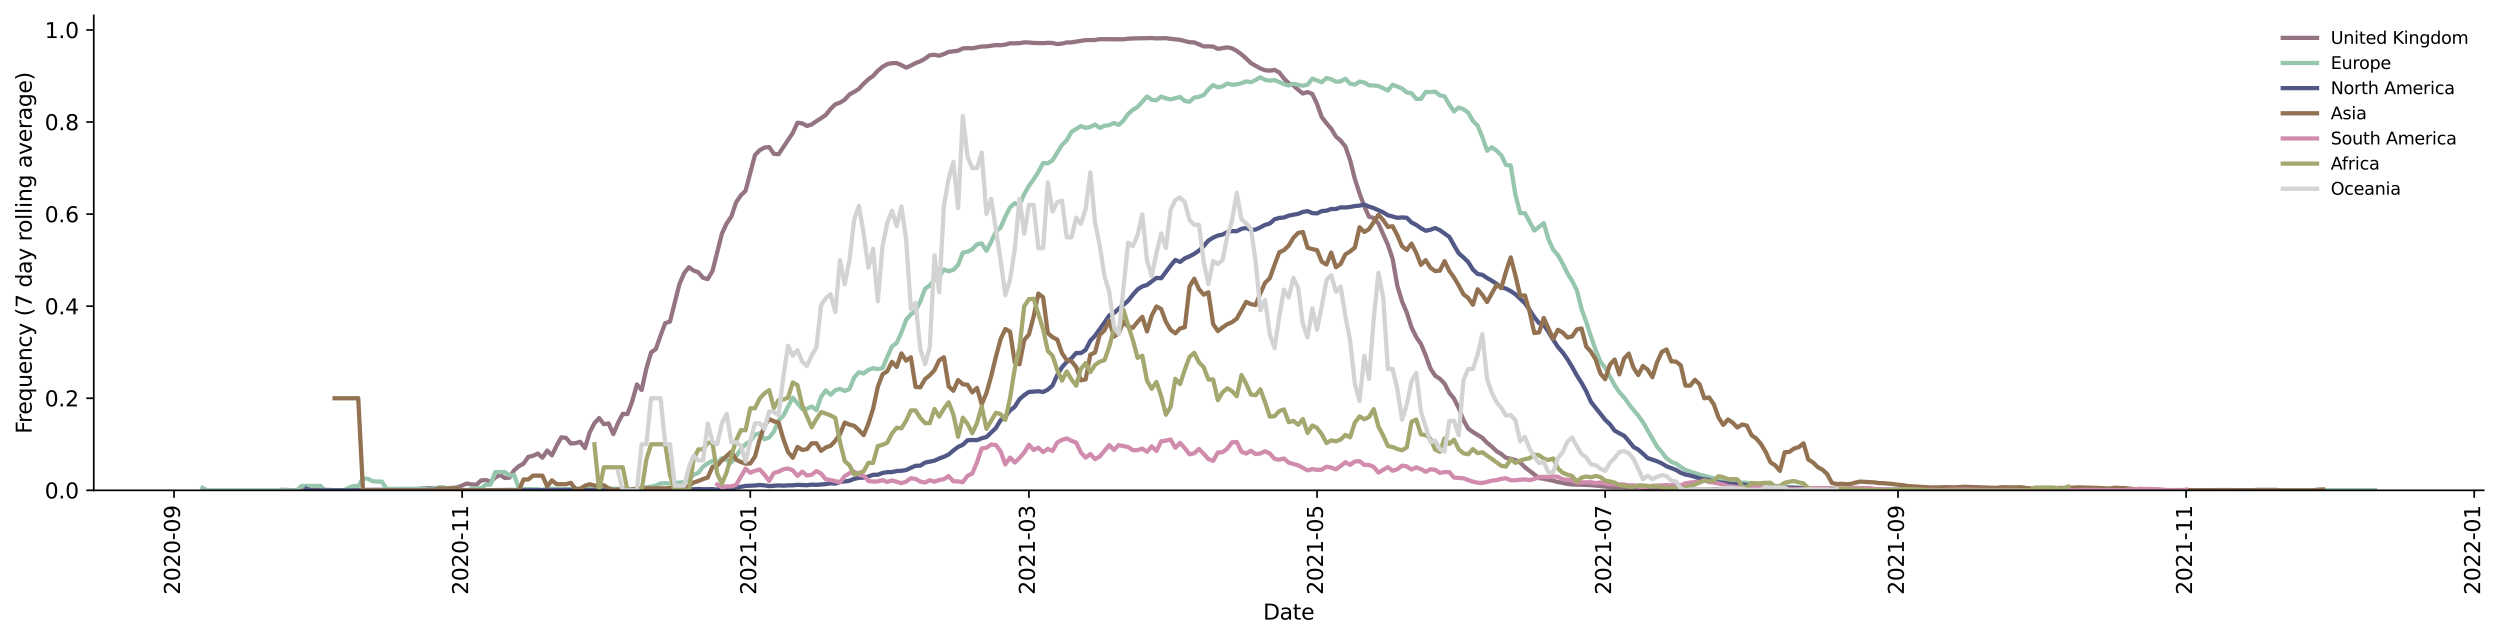 <?xml version="1.0" encoding="utf-8" standalone="no"?>
<!DOCTYPE svg PUBLIC "-//W3C//DTD SVG 1.1//EN"
  "http://www.w3.org/Graphics/SVG/1.1/DTD/svg11.dtd">
<svg height="298.621pt" version="1.1" viewBox="0 0 1167.409 298.621" width="1167.409pt" xmlns="http://www.w3.org/2000/svg" xmlns:xlink="http://www.w3.org/1999/xlink">
 <defs>
  <style type="text/css">*{stroke-linecap:butt;stroke-linejoin:round;}</style>
 </defs>
 <g id="figure_1">
  <g id="patch_1">
   <path d="M 0 298.621 
L 1167.409 298.621 
L 1167.409 0 
L 0 0 
z
" style="fill:#ffffff;"/>
  </g>
  <g id="axes_1">
   <g id="patch_2">
    <path d="M 43.781 228.96 
L 1159.781 228.96 
L 1159.781 7.2 
L 43.781 7.2 
z
" style="fill:#ffffff;"/>
   </g>
   <g id="matplotlib.axis_1">
    <g id="xtick_1">
     <g id="line2d_1">
      <defs>
       <path d="M 0 0 
L 0 3.5 
" id="m02e895fc59" style="stroke:#000000;stroke-width:0.8;"/>
      </defs>
      <g>
       <use style="stroke:#000000;stroke-width:0.8;" x="81.275" xlink:href="#m02e895fc59" y="228.96"/>
      </g>
     </g>
     <g id="text_1">
      <!-- 2020-09 -->
      <g transform="translate(84.035 277.743)rotate(-90)scale(0.1 -0.1)">
       <defs>
        <path d="M 1228 531 
L 3431 531 
L 3431 0 
L 469 0 
L 469 531 
Q 828 903 1448 1529 
Q 2069 2156 2228 2338 
Q 2531 2678 2651 2914 
Q 2772 3150 2772 3378 
Q 2772 3750 2511 3984 
Q 2250 4219 1831 4219 
Q 1534 4219 1204 4116 
Q 875 4013 500 3803 
L 500 4441 
Q 881 4594 1212 4672 
Q 1544 4750 1819 4750 
Q 2544 4750 2975 4387 
Q 3406 4025 3406 3419 
Q 3406 3131 3298 2873 
Q 3191 2616 2906 2266 
Q 2828 2175 2409 1742 
Q 1991 1309 1228 531 
z
" id="DejaVuSans-32" transform="scale(0.016)"/>
        <path d="M 2034 4250 
Q 1547 4250 1301 3770 
Q 1056 3291 1056 2328 
Q 1056 1369 1301 889 
Q 1547 409 2034 409 
Q 2525 409 2770 889 
Q 3016 1369 3016 2328 
Q 3016 3291 2770 3770 
Q 2525 4250 2034 4250 
z
M 2034 4750 
Q 2819 4750 3233 4129 
Q 3647 3509 3647 2328 
Q 3647 1150 3233 529 
Q 2819 -91 2034 -91 
Q 1250 -91 836 529 
Q 422 1150 422 2328 
Q 422 3509 836 4129 
Q 1250 4750 2034 4750 
z
" id="DejaVuSans-30" transform="scale(0.016)"/>
        <path d="M 313 2009 
L 1997 2009 
L 1997 1497 
L 313 1497 
L 313 2009 
z
" id="DejaVuSans-2d" transform="scale(0.016)"/>
        <path d="M 703 97 
L 703 672 
Q 941 559 1184 500 
Q 1428 441 1663 441 
Q 2288 441 2617 861 
Q 2947 1281 2994 2138 
Q 2813 1869 2534 1725 
Q 2256 1581 1919 1581 
Q 1219 1581 811 2004 
Q 403 2428 403 3163 
Q 403 3881 828 4315 
Q 1253 4750 1959 4750 
Q 2769 4750 3195 4129 
Q 3622 3509 3622 2328 
Q 3622 1225 3098 567 
Q 2575 -91 1691 -91 
Q 1453 -91 1209 -44 
Q 966 3 703 97 
z
M 1959 2075 
Q 2384 2075 2632 2365 
Q 2881 2656 2881 3163 
Q 2881 3666 2632 3958 
Q 2384 4250 1959 4250 
Q 1534 4250 1286 3958 
Q 1038 3666 1038 3163 
Q 1038 2656 1286 2365 
Q 1534 2075 1959 2075 
z
" id="DejaVuSans-39" transform="scale(0.016)"/>
       </defs>
       <use xlink:href="#DejaVuSans-32"/>
       <use x="63.623" xlink:href="#DejaVuSans-30"/>
       <use x="127.246" xlink:href="#DejaVuSans-32"/>
       <use x="190.869" xlink:href="#DejaVuSans-30"/>
       <use x="254.492" xlink:href="#DejaVuSans-2d"/>
       <use x="290.576" xlink:href="#DejaVuSans-30"/>
       <use x="354.199" xlink:href="#DejaVuSans-39"/>
      </g>
     </g>
    </g>
    <g id="xtick_2">
     <g id="line2d_2">
      <g>
       <use style="stroke:#000000;stroke-width:0.8;" x="215.813" xlink:href="#m02e895fc59" y="228.96"/>
      </g>
     </g>
     <g id="text_2">
      <!-- 2020-11 -->
      <g transform="translate(218.572 277.743)rotate(-90)scale(0.1 -0.1)">
       <defs>
        <path d="M 794 531 
L 1825 531 
L 1825 4091 
L 703 3866 
L 703 4441 
L 1819 4666 
L 2450 4666 
L 2450 531 
L 3481 531 
L 3481 0 
L 794 0 
L 794 531 
z
" id="DejaVuSans-31" transform="scale(0.016)"/>
       </defs>
       <use xlink:href="#DejaVuSans-32"/>
       <use x="63.623" xlink:href="#DejaVuSans-30"/>
       <use x="127.246" xlink:href="#DejaVuSans-32"/>
       <use x="190.869" xlink:href="#DejaVuSans-30"/>
       <use x="254.492" xlink:href="#DejaVuSans-2d"/>
       <use x="290.576" xlink:href="#DejaVuSans-31"/>
       <use x="354.199" xlink:href="#DejaVuSans-31"/>
      </g>
     </g>
    </g>
    <g id="xtick_3">
     <g id="line2d_3">
      <g>
       <use style="stroke:#000000;stroke-width:0.8;" x="350.35" xlink:href="#m02e895fc59" y="228.96"/>
      </g>
     </g>
     <g id="text_3">
      <!-- 2021-01 -->
      <g transform="translate(353.11 277.743)rotate(-90)scale(0.1 -0.1)">
       <use xlink:href="#DejaVuSans-32"/>
       <use x="63.623" xlink:href="#DejaVuSans-30"/>
       <use x="127.246" xlink:href="#DejaVuSans-32"/>
       <use x="190.869" xlink:href="#DejaVuSans-31"/>
       <use x="254.492" xlink:href="#DejaVuSans-2d"/>
       <use x="290.576" xlink:href="#DejaVuSans-30"/>
       <use x="354.199" xlink:href="#DejaVuSans-31"/>
      </g>
     </g>
    </g>
    <g id="xtick_4">
     <g id="line2d_4">
      <g>
       <use style="stroke:#000000;stroke-width:0.8;" x="480.477" xlink:href="#m02e895fc59" y="228.96"/>
      </g>
     </g>
     <g id="text_4">
      <!-- 2021-03 -->
      <g transform="translate(483.236 277.743)rotate(-90)scale(0.1 -0.1)">
       <defs>
        <path d="M 2597 2516 
Q 3050 2419 3304 2112 
Q 3559 1806 3559 1356 
Q 3559 666 3084 287 
Q 2609 -91 1734 -91 
Q 1441 -91 1130 -33 
Q 819 25 488 141 
L 488 750 
Q 750 597 1062 519 
Q 1375 441 1716 441 
Q 2309 441 2620 675 
Q 2931 909 2931 1356 
Q 2931 1769 2642 2001 
Q 2353 2234 1838 2234 
L 1294 2234 
L 1294 2753 
L 1863 2753 
Q 2328 2753 2575 2939 
Q 2822 3125 2822 3475 
Q 2822 3834 2567 4026 
Q 2313 4219 1838 4219 
Q 1578 4219 1281 4162 
Q 984 4106 628 3988 
L 628 4550 
Q 988 4650 1302 4700 
Q 1616 4750 1894 4750 
Q 2613 4750 3031 4423 
Q 3450 4097 3450 3541 
Q 3450 3153 3228 2886 
Q 3006 2619 2597 2516 
z
" id="DejaVuSans-33" transform="scale(0.016)"/>
       </defs>
       <use xlink:href="#DejaVuSans-32"/>
       <use x="63.623" xlink:href="#DejaVuSans-30"/>
       <use x="127.246" xlink:href="#DejaVuSans-32"/>
       <use x="190.869" xlink:href="#DejaVuSans-31"/>
       <use x="254.492" xlink:href="#DejaVuSans-2d"/>
       <use x="290.576" xlink:href="#DejaVuSans-30"/>
       <use x="354.199" xlink:href="#DejaVuSans-33"/>
      </g>
     </g>
    </g>
    <g id="xtick_5">
     <g id="line2d_5">
      <g>
       <use style="stroke:#000000;stroke-width:0.8;" x="615.014" xlink:href="#m02e895fc59" y="228.96"/>
      </g>
     </g>
     <g id="text_5">
      <!-- 2021-05 -->
      <g transform="translate(617.774 277.743)rotate(-90)scale(0.1 -0.1)">
       <defs>
        <path d="M 691 4666 
L 3169 4666 
L 3169 4134 
L 1269 4134 
L 1269 2991 
Q 1406 3038 1543 3061 
Q 1681 3084 1819 3084 
Q 2600 3084 3056 2656 
Q 3513 2228 3513 1497 
Q 3513 744 3044 326 
Q 2575 -91 1722 -91 
Q 1428 -91 1123 -41 
Q 819 9 494 109 
L 494 744 
Q 775 591 1075 516 
Q 1375 441 1709 441 
Q 2250 441 2565 725 
Q 2881 1009 2881 1497 
Q 2881 1984 2565 2268 
Q 2250 2553 1709 2553 
Q 1456 2553 1204 2497 
Q 953 2441 691 2322 
L 691 4666 
z
" id="DejaVuSans-35" transform="scale(0.016)"/>
       </defs>
       <use xlink:href="#DejaVuSans-32"/>
       <use x="63.623" xlink:href="#DejaVuSans-30"/>
       <use x="127.246" xlink:href="#DejaVuSans-32"/>
       <use x="190.869" xlink:href="#DejaVuSans-31"/>
       <use x="254.492" xlink:href="#DejaVuSans-2d"/>
       <use x="290.576" xlink:href="#DejaVuSans-30"/>
       <use x="354.199" xlink:href="#DejaVuSans-35"/>
      </g>
     </g>
    </g>
    <g id="xtick_6">
     <g id="line2d_6">
      <g>
       <use style="stroke:#000000;stroke-width:0.8;" x="749.552" xlink:href="#m02e895fc59" y="228.96"/>
      </g>
     </g>
     <g id="text_6">
      <!-- 2021-07 -->
      <g transform="translate(752.311 277.743)rotate(-90)scale(0.1 -0.1)">
       <defs>
        <path d="M 525 4666 
L 3525 4666 
L 3525 4397 
L 1831 0 
L 1172 0 
L 2766 4134 
L 525 4134 
L 525 4666 
z
" id="DejaVuSans-37" transform="scale(0.016)"/>
       </defs>
       <use xlink:href="#DejaVuSans-32"/>
       <use x="63.623" xlink:href="#DejaVuSans-30"/>
       <use x="127.246" xlink:href="#DejaVuSans-32"/>
       <use x="190.869" xlink:href="#DejaVuSans-31"/>
       <use x="254.492" xlink:href="#DejaVuSans-2d"/>
       <use x="290.576" xlink:href="#DejaVuSans-30"/>
       <use x="354.199" xlink:href="#DejaVuSans-37"/>
      </g>
     </g>
    </g>
    <g id="xtick_7">
     <g id="line2d_7">
      <g>
       <use style="stroke:#000000;stroke-width:0.8;" x="886.295" xlink:href="#m02e895fc59" y="228.96"/>
      </g>
     </g>
     <g id="text_7">
      <!-- 2021-09 -->
      <g transform="translate(889.054 277.743)rotate(-90)scale(0.1 -0.1)">
       <use xlink:href="#DejaVuSans-32"/>
       <use x="63.623" xlink:href="#DejaVuSans-30"/>
       <use x="127.246" xlink:href="#DejaVuSans-32"/>
       <use x="190.869" xlink:href="#DejaVuSans-31"/>
       <use x="254.492" xlink:href="#DejaVuSans-2d"/>
       <use x="290.576" xlink:href="#DejaVuSans-30"/>
       <use x="354.199" xlink:href="#DejaVuSans-39"/>
      </g>
     </g>
    </g>
    <g id="xtick_8">
     <g id="line2d_8">
      <g>
       <use style="stroke:#000000;stroke-width:0.8;" x="1020.833" xlink:href="#m02e895fc59" y="228.96"/>
      </g>
     </g>
     <g id="text_8">
      <!-- 2021-11 -->
      <g transform="translate(1023.592 277.743)rotate(-90)scale(0.1 -0.1)">
       <use xlink:href="#DejaVuSans-32"/>
       <use x="63.623" xlink:href="#DejaVuSans-30"/>
       <use x="127.246" xlink:href="#DejaVuSans-32"/>
       <use x="190.869" xlink:href="#DejaVuSans-31"/>
       <use x="254.492" xlink:href="#DejaVuSans-2d"/>
       <use x="290.576" xlink:href="#DejaVuSans-31"/>
       <use x="354.199" xlink:href="#DejaVuSans-31"/>
      </g>
     </g>
    </g>
    <g id="xtick_9">
     <g id="line2d_9">
      <g>
       <use style="stroke:#000000;stroke-width:0.8;" x="1155.37" xlink:href="#m02e895fc59" y="228.96"/>
      </g>
     </g>
     <g id="text_9">
      <!-- 2022-01 -->
      <g transform="translate(1158.13 277.743)rotate(-90)scale(0.1 -0.1)">
       <use xlink:href="#DejaVuSans-32"/>
       <use x="63.623" xlink:href="#DejaVuSans-30"/>
       <use x="127.246" xlink:href="#DejaVuSans-32"/>
       <use x="190.869" xlink:href="#DejaVuSans-32"/>
       <use x="254.492" xlink:href="#DejaVuSans-2d"/>
       <use x="290.576" xlink:href="#DejaVuSans-30"/>
       <use x="354.199" xlink:href="#DejaVuSans-31"/>
      </g>
     </g>
    </g>
    <g id="text_10">
     <!-- Date -->
     <g transform="translate(589.83 289.341)scale(0.1 -0.1)">
      <defs>
       <path d="M 1259 4147 
L 1259 519 
L 2022 519 
Q 2988 519 3436 956 
Q 3884 1394 3884 2338 
Q 3884 3275 3436 3711 
Q 2988 4147 2022 4147 
L 1259 4147 
z
M 628 4666 
L 1925 4666 
Q 3281 4666 3915 4102 
Q 4550 3538 4550 2338 
Q 4550 1131 3912 565 
Q 3275 0 1925 0 
L 628 0 
L 628 4666 
z
" id="DejaVuSans-44" transform="scale(0.016)"/>
       <path d="M 2194 1759 
Q 1497 1759 1228 1600 
Q 959 1441 959 1056 
Q 959 750 1161 570 
Q 1363 391 1709 391 
Q 2188 391 2477 730 
Q 2766 1069 2766 1631 
L 2766 1759 
L 2194 1759 
z
M 3341 1997 
L 3341 0 
L 2766 0 
L 2766 531 
Q 2569 213 2275 61 
Q 1981 -91 1556 -91 
Q 1019 -91 701 211 
Q 384 513 384 1019 
Q 384 1609 779 1909 
Q 1175 2209 1959 2209 
L 2766 2209 
L 2766 2266 
Q 2766 2663 2505 2880 
Q 2244 3097 1772 3097 
Q 1472 3097 1187 3025 
Q 903 2953 641 2809 
L 641 3341 
Q 956 3463 1253 3523 
Q 1550 3584 1831 3584 
Q 2591 3584 2966 3190 
Q 3341 2797 3341 1997 
z
" id="DejaVuSans-61" transform="scale(0.016)"/>
       <path d="M 1172 4494 
L 1172 3500 
L 2356 3500 
L 2356 3053 
L 1172 3053 
L 1172 1153 
Q 1172 725 1289 603 
Q 1406 481 1766 481 
L 2356 481 
L 2356 0 
L 1766 0 
Q 1100 0 847 248 
Q 594 497 594 1153 
L 594 3053 
L 172 3053 
L 172 3500 
L 594 3500 
L 594 4494 
L 1172 4494 
z
" id="DejaVuSans-74" transform="scale(0.016)"/>
       <path d="M 3597 1894 
L 3597 1613 
L 953 1613 
Q 991 1019 1311 708 
Q 1631 397 2203 397 
Q 2534 397 2845 478 
Q 3156 559 3463 722 
L 3463 178 
Q 3153 47 2828 -22 
Q 2503 -91 2169 -91 
Q 1331 -91 842 396 
Q 353 884 353 1716 
Q 353 2575 817 3079 
Q 1281 3584 2069 3584 
Q 2775 3584 3186 3129 
Q 3597 2675 3597 1894 
z
M 3022 2063 
Q 3016 2534 2758 2815 
Q 2500 3097 2075 3097 
Q 1594 3097 1305 2825 
Q 1016 2553 972 2059 
L 3022 2063 
z
" id="DejaVuSans-65" transform="scale(0.016)"/>
      </defs>
      <use xlink:href="#DejaVuSans-44"/>
      <use x="77.002" xlink:href="#DejaVuSans-61"/>
      <use x="138.281" xlink:href="#DejaVuSans-74"/>
      <use x="177.49" xlink:href="#DejaVuSans-65"/>
     </g>
    </g>
   </g>
   <g id="matplotlib.axis_2">
    <g id="ytick_1">
     <g id="line2d_10">
      <defs>
       <path d="M 0 0 
L -3.5 0 
" id="m547cfd33e2" style="stroke:#000000;stroke-width:0.8;"/>
      </defs>
      <g>
       <use style="stroke:#000000;stroke-width:0.8;" x="43.781" xlink:href="#m547cfd33e2" y="228.96"/>
      </g>
     </g>
     <g id="text_11">
      <!-- 0.0 -->
      <g transform="translate(20.878 232.759)scale(0.1 -0.1)">
       <defs>
        <path d="M 684 794 
L 1344 794 
L 1344 0 
L 684 0 
L 684 794 
z
" id="DejaVuSans-2e" transform="scale(0.016)"/>
       </defs>
       <use xlink:href="#DejaVuSans-30"/>
       <use x="63.623" xlink:href="#DejaVuSans-2e"/>
       <use x="95.41" xlink:href="#DejaVuSans-30"/>
      </g>
     </g>
    </g>
    <g id="ytick_2">
     <g id="line2d_11">
      <g>
       <use style="stroke:#000000;stroke-width:0.8;" x="43.781" xlink:href="#m547cfd33e2" y="185.966"/>
      </g>
     </g>
     <g id="text_12">
      <!-- 0.2 -->
      <g transform="translate(20.878 189.766)scale(0.1 -0.1)">
       <use xlink:href="#DejaVuSans-30"/>
       <use x="63.623" xlink:href="#DejaVuSans-2e"/>
       <use x="95.41" xlink:href="#DejaVuSans-32"/>
      </g>
     </g>
    </g>
    <g id="ytick_3">
     <g id="line2d_12">
      <g>
       <use style="stroke:#000000;stroke-width:0.8;" x="43.781" xlink:href="#m547cfd33e2" y="142.973"/>
      </g>
     </g>
     <g id="text_13">
      <!-- 0.4 -->
      <g transform="translate(20.878 146.772)scale(0.1 -0.1)">
       <defs>
        <path d="M 2419 4116 
L 825 1625 
L 2419 1625 
L 2419 4116 
z
M 2253 4666 
L 3047 4666 
L 3047 1625 
L 3713 1625 
L 3713 1100 
L 3047 1100 
L 3047 0 
L 2419 0 
L 2419 1100 
L 313 1100 
L 313 1709 
L 2253 4666 
z
" id="DejaVuSans-34" transform="scale(0.016)"/>
       </defs>
       <use xlink:href="#DejaVuSans-30"/>
       <use x="63.623" xlink:href="#DejaVuSans-2e"/>
       <use x="95.41" xlink:href="#DejaVuSans-34"/>
      </g>
     </g>
    </g>
    <g id="ytick_4">
     <g id="line2d_13">
      <g>
       <use style="stroke:#000000;stroke-width:0.8;" x="43.781" xlink:href="#m547cfd33e2" y="99.979"/>
      </g>
     </g>
     <g id="text_14">
      <!-- 0.6 -->
      <g transform="translate(20.878 103.779)scale(0.1 -0.1)">
       <defs>
        <path d="M 2113 2584 
Q 1688 2584 1439 2293 
Q 1191 2003 1191 1497 
Q 1191 994 1439 701 
Q 1688 409 2113 409 
Q 2538 409 2786 701 
Q 3034 994 3034 1497 
Q 3034 2003 2786 2293 
Q 2538 2584 2113 2584 
z
M 3366 4563 
L 3366 3988 
Q 3128 4100 2886 4159 
Q 2644 4219 2406 4219 
Q 1781 4219 1451 3797 
Q 1122 3375 1075 2522 
Q 1259 2794 1537 2939 
Q 1816 3084 2150 3084 
Q 2853 3084 3261 2657 
Q 3669 2231 3669 1497 
Q 3669 778 3244 343 
Q 2819 -91 2113 -91 
Q 1303 -91 875 529 
Q 447 1150 447 2328 
Q 447 3434 972 4092 
Q 1497 4750 2381 4750 
Q 2619 4750 2861 4703 
Q 3103 4656 3366 4563 
z
" id="DejaVuSans-36" transform="scale(0.016)"/>
       </defs>
       <use xlink:href="#DejaVuSans-30"/>
       <use x="63.623" xlink:href="#DejaVuSans-2e"/>
       <use x="95.41" xlink:href="#DejaVuSans-36"/>
      </g>
     </g>
    </g>
    <g id="ytick_5">
     <g id="line2d_14">
      <g>
       <use style="stroke:#000000;stroke-width:0.8;" x="43.781" xlink:href="#m547cfd33e2" y="56.986"/>
      </g>
     </g>
     <g id="text_15">
      <!-- 0.8 -->
      <g transform="translate(20.878 60.785)scale(0.1 -0.1)">
       <defs>
        <path d="M 2034 2216 
Q 1584 2216 1326 1975 
Q 1069 1734 1069 1313 
Q 1069 891 1326 650 
Q 1584 409 2034 409 
Q 2484 409 2743 651 
Q 3003 894 3003 1313 
Q 3003 1734 2745 1975 
Q 2488 2216 2034 2216 
z
M 1403 2484 
Q 997 2584 770 2862 
Q 544 3141 544 3541 
Q 544 4100 942 4425 
Q 1341 4750 2034 4750 
Q 2731 4750 3128 4425 
Q 3525 4100 3525 3541 
Q 3525 3141 3298 2862 
Q 3072 2584 2669 2484 
Q 3125 2378 3379 2068 
Q 3634 1759 3634 1313 
Q 3634 634 3220 271 
Q 2806 -91 2034 -91 
Q 1263 -91 848 271 
Q 434 634 434 1313 
Q 434 1759 690 2068 
Q 947 2378 1403 2484 
z
M 1172 3481 
Q 1172 3119 1398 2916 
Q 1625 2713 2034 2713 
Q 2441 2713 2670 2916 
Q 2900 3119 2900 3481 
Q 2900 3844 2670 4047 
Q 2441 4250 2034 4250 
Q 1625 4250 1398 4047 
Q 1172 3844 1172 3481 
z
" id="DejaVuSans-38" transform="scale(0.016)"/>
       </defs>
       <use xlink:href="#DejaVuSans-30"/>
       <use x="63.623" xlink:href="#DejaVuSans-2e"/>
       <use x="95.41" xlink:href="#DejaVuSans-38"/>
      </g>
     </g>
    </g>
    <g id="ytick_6">
     <g id="line2d_15">
      <g>
       <use style="stroke:#000000;stroke-width:0.8;" x="43.781" xlink:href="#m547cfd33e2" y="13.992"/>
      </g>
     </g>
     <g id="text_16">
      <!-- 1.0 -->
      <g transform="translate(20.878 17.791)scale(0.1 -0.1)">
       <use xlink:href="#DejaVuSans-31"/>
       <use x="63.623" xlink:href="#DejaVuSans-2e"/>
       <use x="95.41" xlink:href="#DejaVuSans-30"/>
      </g>
     </g>
    </g>
    <g id="text_17">
     <!-- Frequency (7 day rolling average) -->
     <g transform="translate(14.798 202.529)rotate(-90)scale(0.1 -0.1)">
      <defs>
       <path d="M 628 4666 
L 3309 4666 
L 3309 4134 
L 1259 4134 
L 1259 2759 
L 3109 2759 
L 3109 2228 
L 1259 2228 
L 1259 0 
L 628 0 
L 628 4666 
z
" id="DejaVuSans-46" transform="scale(0.016)"/>
       <path d="M 2631 2963 
Q 2534 3019 2420 3045 
Q 2306 3072 2169 3072 
Q 1681 3072 1420 2755 
Q 1159 2438 1159 1844 
L 1159 0 
L 581 0 
L 581 3500 
L 1159 3500 
L 1159 2956 
Q 1341 3275 1631 3429 
Q 1922 3584 2338 3584 
Q 2397 3584 2469 3576 
Q 2541 3569 2628 3553 
L 2631 2963 
z
" id="DejaVuSans-72" transform="scale(0.016)"/>
       <path d="M 947 1747 
Q 947 1113 1208 752 
Q 1469 391 1925 391 
Q 2381 391 2643 752 
Q 2906 1113 2906 1747 
Q 2906 2381 2643 2742 
Q 2381 3103 1925 3103 
Q 1469 3103 1208 2742 
Q 947 2381 947 1747 
z
M 2906 525 
Q 2725 213 2448 61 
Q 2172 -91 1784 -91 
Q 1150 -91 751 415 
Q 353 922 353 1747 
Q 353 2572 751 3078 
Q 1150 3584 1784 3584 
Q 2172 3584 2448 3432 
Q 2725 3281 2906 2969 
L 2906 3500 
L 3481 3500 
L 3481 -1331 
L 2906 -1331 
L 2906 525 
z
" id="DejaVuSans-71" transform="scale(0.016)"/>
       <path d="M 544 1381 
L 544 3500 
L 1119 3500 
L 1119 1403 
Q 1119 906 1312 657 
Q 1506 409 1894 409 
Q 2359 409 2629 706 
Q 2900 1003 2900 1516 
L 2900 3500 
L 3475 3500 
L 3475 0 
L 2900 0 
L 2900 538 
Q 2691 219 2414 64 
Q 2138 -91 1772 -91 
Q 1169 -91 856 284 
Q 544 659 544 1381 
z
M 1991 3584 
L 1991 3584 
z
" id="DejaVuSans-75" transform="scale(0.016)"/>
       <path d="M 3513 2113 
L 3513 0 
L 2938 0 
L 2938 2094 
Q 2938 2591 2744 2837 
Q 2550 3084 2163 3084 
Q 1697 3084 1428 2787 
Q 1159 2491 1159 1978 
L 1159 0 
L 581 0 
L 581 3500 
L 1159 3500 
L 1159 2956 
Q 1366 3272 1645 3428 
Q 1925 3584 2291 3584 
Q 2894 3584 3203 3211 
Q 3513 2838 3513 2113 
z
" id="DejaVuSans-6e" transform="scale(0.016)"/>
       <path d="M 3122 3366 
L 3122 2828 
Q 2878 2963 2633 3030 
Q 2388 3097 2138 3097 
Q 1578 3097 1268 2742 
Q 959 2388 959 1747 
Q 959 1106 1268 751 
Q 1578 397 2138 397 
Q 2388 397 2633 464 
Q 2878 531 3122 666 
L 3122 134 
Q 2881 22 2623 -34 
Q 2366 -91 2075 -91 
Q 1284 -91 818 406 
Q 353 903 353 1747 
Q 353 2603 823 3093 
Q 1294 3584 2113 3584 
Q 2378 3584 2631 3529 
Q 2884 3475 3122 3366 
z
" id="DejaVuSans-63" transform="scale(0.016)"/>
       <path d="M 2059 -325 
Q 1816 -950 1584 -1140 
Q 1353 -1331 966 -1331 
L 506 -1331 
L 506 -850 
L 844 -850 
Q 1081 -850 1212 -737 
Q 1344 -625 1503 -206 
L 1606 56 
L 191 3500 
L 800 3500 
L 1894 763 
L 2988 3500 
L 3597 3500 
L 2059 -325 
z
" id="DejaVuSans-79" transform="scale(0.016)"/>
       <path id="DejaVuSans-20" transform="scale(0.016)"/>
       <path d="M 1984 4856 
Q 1566 4138 1362 3434 
Q 1159 2731 1159 2009 
Q 1159 1288 1364 580 
Q 1569 -128 1984 -844 
L 1484 -844 
Q 1016 -109 783 600 
Q 550 1309 550 2009 
Q 550 2706 781 3412 
Q 1013 4119 1484 4856 
L 1984 4856 
z
" id="DejaVuSans-28" transform="scale(0.016)"/>
       <path d="M 2906 2969 
L 2906 4863 
L 3481 4863 
L 3481 0 
L 2906 0 
L 2906 525 
Q 2725 213 2448 61 
Q 2172 -91 1784 -91 
Q 1150 -91 751 415 
Q 353 922 353 1747 
Q 353 2572 751 3078 
Q 1150 3584 1784 3584 
Q 2172 3584 2448 3432 
Q 2725 3281 2906 2969 
z
M 947 1747 
Q 947 1113 1208 752 
Q 1469 391 1925 391 
Q 2381 391 2643 752 
Q 2906 1113 2906 1747 
Q 2906 2381 2643 2742 
Q 2381 3103 1925 3103 
Q 1469 3103 1208 2742 
Q 947 2381 947 1747 
z
" id="DejaVuSans-64" transform="scale(0.016)"/>
       <path d="M 1959 3097 
Q 1497 3097 1228 2736 
Q 959 2375 959 1747 
Q 959 1119 1226 758 
Q 1494 397 1959 397 
Q 2419 397 2687 759 
Q 2956 1122 2956 1747 
Q 2956 2369 2687 2733 
Q 2419 3097 1959 3097 
z
M 1959 3584 
Q 2709 3584 3137 3096 
Q 3566 2609 3566 1747 
Q 3566 888 3137 398 
Q 2709 -91 1959 -91 
Q 1206 -91 779 398 
Q 353 888 353 1747 
Q 353 2609 779 3096 
Q 1206 3584 1959 3584 
z
" id="DejaVuSans-6f" transform="scale(0.016)"/>
       <path d="M 603 4863 
L 1178 4863 
L 1178 0 
L 603 0 
L 603 4863 
z
" id="DejaVuSans-6c" transform="scale(0.016)"/>
       <path d="M 603 3500 
L 1178 3500 
L 1178 0 
L 603 0 
L 603 3500 
z
M 603 4863 
L 1178 4863 
L 1178 4134 
L 603 4134 
L 603 4863 
z
" id="DejaVuSans-69" transform="scale(0.016)"/>
       <path d="M 2906 1791 
Q 2906 2416 2648 2759 
Q 2391 3103 1925 3103 
Q 1463 3103 1205 2759 
Q 947 2416 947 1791 
Q 947 1169 1205 825 
Q 1463 481 1925 481 
Q 2391 481 2648 825 
Q 2906 1169 2906 1791 
z
M 3481 434 
Q 3481 -459 3084 -895 
Q 2688 -1331 1869 -1331 
Q 1566 -1331 1297 -1286 
Q 1028 -1241 775 -1147 
L 775 -588 
Q 1028 -725 1275 -790 
Q 1522 -856 1778 -856 
Q 2344 -856 2625 -561 
Q 2906 -266 2906 331 
L 2906 616 
Q 2728 306 2450 153 
Q 2172 0 1784 0 
Q 1141 0 747 490 
Q 353 981 353 1791 
Q 353 2603 747 3093 
Q 1141 3584 1784 3584 
Q 2172 3584 2450 3431 
Q 2728 3278 2906 2969 
L 2906 3500 
L 3481 3500 
L 3481 434 
z
" id="DejaVuSans-67" transform="scale(0.016)"/>
       <path d="M 191 3500 
L 800 3500 
L 1894 563 
L 2988 3500 
L 3597 3500 
L 2284 0 
L 1503 0 
L 191 3500 
z
" id="DejaVuSans-76" transform="scale(0.016)"/>
       <path d="M 513 4856 
L 1013 4856 
Q 1481 4119 1714 3412 
Q 1947 2706 1947 2009 
Q 1947 1309 1714 600 
Q 1481 -109 1013 -844 
L 513 -844 
Q 928 -128 1133 580 
Q 1338 1288 1338 2009 
Q 1338 2731 1133 3434 
Q 928 4138 513 4856 
z
" id="DejaVuSans-29" transform="scale(0.016)"/>
      </defs>
      <use xlink:href="#DejaVuSans-46"/>
      <use x="50.27" xlink:href="#DejaVuSans-72"/>
      <use x="89.133" xlink:href="#DejaVuSans-65"/>
      <use x="150.656" xlink:href="#DejaVuSans-71"/>
      <use x="214.133" xlink:href="#DejaVuSans-75"/>
      <use x="277.512" xlink:href="#DejaVuSans-65"/>
      <use x="339.035" xlink:href="#DejaVuSans-6e"/>
      <use x="402.414" xlink:href="#DejaVuSans-63"/>
      <use x="457.395" xlink:href="#DejaVuSans-79"/>
      <use x="516.574" xlink:href="#DejaVuSans-20"/>
      <use x="548.361" xlink:href="#DejaVuSans-28"/>
      <use x="587.375" xlink:href="#DejaVuSans-37"/>
      <use x="650.998" xlink:href="#DejaVuSans-20"/>
      <use x="682.785" xlink:href="#DejaVuSans-64"/>
      <use x="746.262" xlink:href="#DejaVuSans-61"/>
      <use x="807.541" xlink:href="#DejaVuSans-79"/>
      <use x="866.721" xlink:href="#DejaVuSans-20"/>
      <use x="898.508" xlink:href="#DejaVuSans-72"/>
      <use x="937.371" xlink:href="#DejaVuSans-6f"/>
      <use x="998.553" xlink:href="#DejaVuSans-6c"/>
      <use x="1026.336" xlink:href="#DejaVuSans-6c"/>
      <use x="1054.119" xlink:href="#DejaVuSans-69"/>
      <use x="1081.902" xlink:href="#DejaVuSans-6e"/>
      <use x="1145.281" xlink:href="#DejaVuSans-67"/>
      <use x="1208.758" xlink:href="#DejaVuSans-20"/>
      <use x="1240.545" xlink:href="#DejaVuSans-61"/>
      <use x="1301.824" xlink:href="#DejaVuSans-76"/>
      <use x="1361.004" xlink:href="#DejaVuSans-65"/>
      <use x="1422.527" xlink:href="#DejaVuSans-72"/>
      <use x="1463.641" xlink:href="#DejaVuSans-61"/>
      <use x="1524.92" xlink:href="#DejaVuSans-67"/>
      <use x="1588.396" xlink:href="#DejaVuSans-65"/>
      <use x="1649.92" xlink:href="#DejaVuSans-29"/>
     </g>
    </g>
   </g>
   <g id="line2d_16">
    <path clip-path="url(#pa0b62e638a)" d="M 132.003 228.744 
L 136.414 228.882 
L 145.236 228.798 
L 154.058 228.769 
L 156.263 228.931 
L 162.88 228.911 
L 167.291 228.911 
L 169.497 228.718 
L 178.319 228.691 
L 180.524 228.884 
L 189.346 228.96 
L 191.552 228.695 
L 193.758 228.548 
L 198.169 227.999 
L 200.374 227.889 
L 206.991 228.566 
L 209.196 228.052 
L 213.607 227.588 
L 218.018 225.782 
L 220.224 226.207 
L 222.429 226.374 
L 224.635 224.368 
L 226.841 224.125 
L 229.046 224.989 
L 231.252 222.992 
L 233.457 221.703 
L 235.663 223.187 
L 237.868 223.065 
L 240.074 219.625 
L 242.279 217.7 
L 244.485 216.501 
L 246.69 213.339 
L 248.896 212.866 
L 251.101 211.797 
L 253.307 213.726 
L 255.512 210.411 
L 257.718 212.639 
L 259.924 208.105 
L 262.129 204.205 
L 264.335 204.503 
L 266.54 207.11 
L 268.746 206.929 
L 270.951 206.318 
L 273.157 209.223 
L 275.362 201.906 
L 277.568 197.612 
L 279.773 195.212 
L 281.979 198.089 
L 284.184 197.707 
L 286.39 202.734 
L 288.595 197.472 
L 290.801 193.257 
L 293.007 193.369 
L 295.212 187.432 
L 297.418 179.538 
L 299.623 182.101 
L 301.829 172.106 
L 304.034 164.56 
L 306.24 163.024 
L 308.445 156.703 
L 310.651 150.879 
L 312.856 150.172 
L 317.267 132.673 
L 319.473 127.571 
L 321.678 124.782 
L 323.884 126.357 
L 326.09 127.126 
L 328.295 129.751 
L 330.501 130.3 
L 332.706 126.54 
L 337.117 109.102 
L 339.323 104.31 
L 341.528 101.083 
L 343.734 94.428 
L 345.939 91.266 
L 348.145 89.082 
L 352.556 72.391 
L 354.761 70.131 
L 356.967 68.915 
L 359.173 68.649 
L 361.378 71.847 
L 363.584 72.02 
L 370.2 62.072 
L 372.406 57.326 
L 374.611 57.616 
L 376.817 58.803 
L 379.022 58.151 
L 381.228 56.585 
L 383.433 55.187 
L 385.639 53.637 
L 387.844 50.87 
L 390.05 48.72 
L 392.256 47.922 
L 394.461 46.539 
L 396.667 44.077 
L 398.872 42.897 
L 401.078 41.489 
L 403.283 39.053 
L 405.489 37.027 
L 407.694 35.463 
L 409.9 33.05 
L 412.105 31.218 
L 414.311 29.953 
L 416.516 29.477 
L 418.722 29.458 
L 420.927 30.419 
L 423.133 31.582 
L 425.339 30.633 
L 427.544 29.448 
L 429.75 28.61 
L 431.955 27.408 
L 434.161 25.795 
L 436.366 25.576 
L 438.572 26.029 
L 440.777 25.252 
L 442.983 24.231 
L 447.394 23.69 
L 449.599 22.612 
L 451.805 22.459 
L 454.01 22.568 
L 458.422 21.696 
L 460.627 21.67 
L 465.038 21.055 
L 467.244 21.126 
L 469.449 20.84 
L 471.655 20.208 
L 473.86 20.237 
L 476.066 20.149 
L 478.271 19.784 
L 480.477 19.851 
L 482.682 20.052 
L 487.094 20.164 
L 489.299 19.994 
L 491.505 20.092 
L 493.71 20.582 
L 495.916 20.34 
L 498.121 19.837 
L 500.327 19.78 
L 506.943 18.739 
L 511.354 18.675 
L 513.56 18.297 
L 517.971 18.32 
L 524.588 18.326 
L 526.793 18.075 
L 528.999 17.941 
L 535.615 17.815 
L 537.821 17.76 
L 540.026 17.929 
L 544.437 17.818 
L 546.643 18.144 
L 551.054 18.585 
L 555.465 19.737 
L 557.671 19.78 
L 562.082 21.66 
L 564.287 21.646 
L 566.493 21.752 
L 568.698 22.83 
L 573.109 22.121 
L 575.315 22.588 
L 577.52 23.758 
L 579.726 25.397 
L 581.931 27.306 
L 584.137 29.471 
L 588.548 31.97 
L 590.754 32.803 
L 592.959 33.002 
L 595.165 32.648 
L 597.37 33.833 
L 599.576 36.7 
L 601.781 38.866 
L 603.987 39.954 
L 606.192 41.894 
L 608.398 43.677 
L 610.603 43.002 
L 612.809 43.867 
L 615.014 48.581 
L 617.22 54.705 
L 619.426 57.549 
L 621.631 60.146 
L 623.837 63.748 
L 626.042 65.69 
L 628.248 68.406 
L 630.453 74.792 
L 632.659 83.562 
L 634.864 90.33 
L 637.07 96.348 
L 639.275 101.221 
L 641.481 101.789 
L 643.686 104.369 
L 648.097 114.335 
L 650.303 120.902 
L 652.509 133.488 
L 654.714 140.757 
L 656.92 145.972 
L 659.125 152.883 
L 661.331 157.409 
L 663.536 160.617 
L 665.742 165.935 
L 667.947 172.048 
L 670.153 175.436 
L 672.358 176.853 
L 674.564 179.157 
L 676.769 183.431 
L 678.975 186.149 
L 681.18 190.609 
L 683.386 196.146 
L 685.592 200.141 
L 687.797 201.744 
L 692.208 204.465 
L 694.414 206.782 
L 696.619 208.512 
L 698.825 210.681 
L 701.03 212.01 
L 703.236 213.796 
L 705.441 214.215 
L 707.647 214.829 
L 709.852 215.978 
L 712.058 218.174 
L 718.675 223.255 
L 720.88 223.562 
L 725.291 224.479 
L 727.497 225.106 
L 729.702 225.475 
L 731.908 225.983 
L 734.113 226.232 
L 738.524 226.35 
L 742.935 226.538 
L 751.758 227.422 
L 753.963 227.541 
L 756.169 227.417 
L 760.58 227.673 
L 762.785 227.585 
L 769.402 227.89 
L 778.224 228.512 
L 787.046 228.709 
L 802.485 228.514 
L 804.69 228.626 
L 806.896 228.366 
L 809.101 227.922 
L 811.307 227.858 
L 817.924 228.202 
L 820.129 228.736 
L 826.746 228.822 
L 930.406 228.946 
L 941.433 228.893 
L 950.256 228.96 
L 1012.01 228.939 
L 1012.01 228.939 
" style="fill:none;stroke:#947383;stroke-linecap:square;stroke-width:2;"/>
   </g>
   <g id="line2d_17">
    <path clip-path="url(#pa0b62e638a)" d="M 94.509 227.782 
L 96.714 228.96 
L 138.619 228.96 
L 140.825 226.913 
L 149.647 226.913 
L 151.852 228.96 
L 160.675 228.96 
L 162.88 227.766 
L 165.086 226.955 
L 167.291 226.955 
L 169.497 223.515 
L 171.702 223.515 
L 173.908 224.709 
L 176.113 224.879 
L 178.319 224.879 
L 180.524 228.318 
L 202.58 228.243 
L 204.785 227.527 
L 206.991 227.527 
L 209.196 228.243 
L 213.607 228.243 
L 215.813 228.96 
L 218.018 228.96 
L 220.224 228.288 
L 222.429 227.974 
L 224.635 227.974 
L 226.841 226.321 
L 229.046 226.321 
L 231.252 220.478 
L 235.663 220.387 
L 237.868 222.04 
L 240.074 221.776 
L 242.279 227.99 
L 244.485 228.395 
L 251.101 228.449 
L 253.307 228.749 
L 255.512 228.241 
L 259.924 228.282 
L 262.129 228.451 
L 264.335 228.381 
L 266.54 228.488 
L 268.746 228.118 
L 275.362 228.189 
L 279.773 228.519 
L 281.979 228.427 
L 284.184 228.196 
L 290.801 228.252 
L 295.212 228.413 
L 299.623 228.309 
L 301.829 227.498 
L 304.034 227.266 
L 306.24 226.749 
L 308.445 225.783 
L 310.651 225.621 
L 312.856 225.82 
L 315.062 225.464 
L 317.267 225.365 
L 319.473 225.138 
L 321.678 223.946 
L 323.884 221.634 
L 326.09 220.822 
L 328.295 217.936 
L 330.501 216.363 
L 332.706 215.237 
L 334.912 216.159 
L 337.117 213.976 
L 339.323 214.853 
L 341.528 215.959 
L 343.734 213.054 
L 345.939 209.807 
L 348.145 207.432 
L 350.35 206.05 
L 352.556 202.992 
L 354.761 202.27 
L 356.967 205.107 
L 359.173 204.291 
L 361.378 201.536 
L 363.584 196.341 
L 365.789 194.198 
L 367.995 189.803 
L 370.2 185.695 
L 374.611 190.994 
L 376.817 190.908 
L 379.022 189.816 
L 381.228 191.494 
L 383.433 185.277 
L 385.639 182.3 
L 387.844 184.35 
L 390.05 182.243 
L 392.256 181.577 
L 394.461 182.539 
L 396.667 181.693 
L 398.872 176.255 
L 401.078 173.8 
L 403.283 174.382 
L 405.489 172.746 
L 407.694 171.923 
L 409.9 172.343 
L 412.105 171.924 
L 414.311 166.663 
L 416.516 161.789 
L 418.722 160.155 
L 420.927 155.287 
L 423.133 149.375 
L 425.339 146.806 
L 427.544 145.083 
L 429.75 140.843 
L 431.955 134.858 
L 434.161 133.287 
L 436.366 130.534 
L 438.572 129.222 
L 440.777 125.848 
L 442.983 126.666 
L 445.188 125.995 
L 447.394 123.717 
L 449.599 117.984 
L 451.805 117.539 
L 454.01 116.427 
L 456.216 114.075 
L 458.422 113.683 
L 460.627 117.105 
L 462.833 112.91 
L 465.038 108.132 
L 467.244 106.276 
L 469.449 101.15 
L 471.655 96.845 
L 473.86 94.888 
L 476.066 95.69 
L 478.271 90.659 
L 480.477 86.763 
L 482.682 83.702 
L 484.888 80.269 
L 487.094 76.143 
L 489.299 76.271 
L 491.505 74.833 
L 495.916 67.68 
L 498.121 65.502 
L 500.327 61.582 
L 504.738 58.883 
L 506.943 59.731 
L 509.149 59.255 
L 511.354 58.177 
L 513.56 59.727 
L 515.765 58.727 
L 517.971 58.444 
L 520.177 57.434 
L 522.382 58.311 
L 524.588 56.325 
L 526.793 53.22 
L 528.999 51.295 
L 531.204 49.935 
L 535.615 45.061 
L 537.821 46.605 
L 540.026 46.823 
L 542.232 45.067 
L 544.437 45.948 
L 546.643 46.394 
L 551.054 45.279 
L 553.26 47.143 
L 555.465 47.5 
L 557.671 45.534 
L 559.876 45.232 
L 562.082 44.405 
L 564.287 41.712 
L 566.493 39.74 
L 568.698 40.82 
L 570.904 40.328 
L 573.109 39.003 
L 575.315 39.591 
L 577.52 39.391 
L 579.726 38.86 
L 581.931 37.984 
L 584.137 38.386 
L 586.343 37.387 
L 588.548 36.086 
L 590.754 37.283 
L 592.959 37.649 
L 595.165 37.395 
L 599.576 39.279 
L 601.781 39.939 
L 603.987 39.101 
L 606.192 39.62 
L 608.398 40.024 
L 610.603 39.535 
L 612.809 36.737 
L 617.22 38.409 
L 619.426 36.417 
L 621.631 37.001 
L 623.837 38.171 
L 626.042 37.996 
L 628.248 36.734 
L 630.453 39.1 
L 632.659 39.491 
L 634.864 38.108 
L 637.07 38.523 
L 639.275 39.845 
L 641.481 39.905 
L 643.686 40.146 
L 648.097 42.244 
L 650.303 39.565 
L 654.714 41.303 
L 656.92 43.183 
L 659.125 43.572 
L 661.331 46.147 
L 663.536 46.212 
L 665.742 42.924 
L 667.947 42.99 
L 670.153 42.78 
L 672.358 44.521 
L 674.564 45.024 
L 676.769 48.809 
L 678.975 52.061 
L 681.18 50.174 
L 683.386 51.042 
L 685.592 52.604 
L 687.797 56.461 
L 690.003 58.689 
L 692.208 63.993 
L 694.414 70.381 
L 696.619 68.738 
L 698.825 70.333 
L 701.03 72.435 
L 703.236 77.016 
L 705.441 77.287 
L 707.647 90.913 
L 709.852 99.52 
L 712.058 99.5 
L 716.469 107.647 
L 720.88 104.182 
L 723.086 111.814 
L 725.291 116.592 
L 727.497 119.152 
L 729.702 123.09 
L 731.908 127.56 
L 734.113 131.187 
L 736.319 135.484 
L 738.524 144.283 
L 740.73 150.385 
L 742.935 157.253 
L 745.141 163.533 
L 747.346 168.883 
L 749.552 171.744 
L 753.963 179.875 
L 756.169 183.159 
L 758.374 185.561 
L 760.58 188.625 
L 762.785 191.453 
L 764.991 194.05 
L 767.196 197.145 
L 773.813 208.563 
L 776.018 211.182 
L 778.224 214.023 
L 780.429 215.626 
L 782.635 216.528 
L 787.046 219.47 
L 793.663 221.618 
L 802.485 223.936 
L 804.69 224.165 
L 809.101 225.072 
L 811.307 225.101 
L 813.512 225.403 
L 815.718 225.447 
L 817.924 225.686 
L 820.129 225.747 
L 822.335 226.14 
L 831.157 227.152 
L 839.979 227.696 
L 844.39 227.895 
L 853.212 228.413 
L 868.651 228.559 
L 870.856 228.706 
L 877.473 228.645 
L 901.734 228.902 
L 908.35 228.817 
L 930.406 228.96 
L 961.283 228.919 
L 972.311 228.888 
L 978.927 228.852 
L 981.133 228.904 
L 983.339 228.681 
L 985.544 228.574 
L 992.161 228.591 
L 996.572 228.952 
L 1109.054 228.873 
L 1109.054 228.873 
" style="fill:none;stroke:#96c6ad;stroke-linecap:square;stroke-width:2;"/>
   </g>
   <g id="line2d_18">
    <path clip-path="url(#pa0b62e638a)" d="M 143.03 228.231 
L 145.236 228.96 
L 198.169 228.96 
L 200.374 228.728 
L 206.991 228.728 
L 209.196 228.608 
L 211.402 228.841 
L 218.018 228.841 
L 220.224 228.96 
L 240.074 228.777 
L 242.279 228.92 
L 262.129 228.819 
L 266.54 228.766 
L 268.746 228.718 
L 273.157 228.815 
L 279.773 228.96 
L 290.801 228.937 
L 299.623 228.96 
L 315.062 228.76 
L 317.267 228.587 
L 321.678 228.544 
L 326.09 228.344 
L 328.295 228.483 
L 332.706 228.41 
L 334.912 228.611 
L 337.117 228.248 
L 343.734 227.719 
L 348.145 226.907 
L 352.556 226.699 
L 354.761 226.486 
L 356.967 226.655 
L 359.173 226.989 
L 363.584 226.674 
L 365.789 226.8 
L 367.995 226.637 
L 370.2 226.619 
L 372.406 226.417 
L 376.817 226.571 
L 379.022 226.316 
L 381.228 226.415 
L 385.639 226.05 
L 387.844 225.688 
L 390.05 225.835 
L 392.256 224.998 
L 394.461 224.817 
L 396.667 224.481 
L 398.872 223.621 
L 401.078 223.105 
L 403.283 223.049 
L 405.489 222.504 
L 407.694 221.717 
L 409.9 221.674 
L 412.105 220.86 
L 414.311 220.488 
L 416.516 220.449 
L 418.722 219.961 
L 420.927 219.84 
L 423.133 219.497 
L 425.339 218.435 
L 427.544 217.513 
L 429.75 217.44 
L 431.955 216.028 
L 436.366 215.11 
L 438.572 214.099 
L 440.777 213.295 
L 442.983 212.243 
L 445.188 210.362 
L 447.394 208.697 
L 449.599 207.694 
L 451.805 205.59 
L 454.01 205.46 
L 456.216 205.545 
L 458.422 204.655 
L 460.627 204.098 
L 465.038 199.856 
L 467.244 196.174 
L 469.449 194.553 
L 471.655 191.657 
L 473.86 189.91 
L 476.066 186.416 
L 478.271 184.493 
L 480.477 183.016 
L 484.888 182.699 
L 487.094 183.045 
L 489.299 181.935 
L 491.505 180.001 
L 493.71 175.09 
L 495.916 171.462 
L 498.121 169.014 
L 500.327 167.333 
L 502.532 164.83 
L 504.738 164.865 
L 506.943 163.404 
L 509.149 159.093 
L 511.354 156.748 
L 515.765 150.556 
L 517.971 147.32 
L 520.177 146.24 
L 522.382 144.163 
L 526.793 140.461 
L 528.999 137.643 
L 531.204 135.143 
L 533.41 133.764 
L 535.615 133.073 
L 540.026 129.772 
L 542.232 129.919 
L 546.643 124.017 
L 548.848 121.4 
L 551.054 122.309 
L 553.26 120.647 
L 555.465 119.714 
L 557.671 118.54 
L 559.876 117.022 
L 562.082 114.889 
L 564.287 112.34 
L 566.493 110.964 
L 568.698 109.986 
L 570.904 109.529 
L 573.109 108.382 
L 575.315 107.906 
L 577.52 107.956 
L 579.726 106.863 
L 581.931 106.427 
L 584.137 107.407 
L 586.343 107.179 
L 588.548 106.17 
L 590.754 105.002 
L 592.959 104.387 
L 595.165 102.404 
L 597.37 101.764 
L 599.576 101.565 
L 601.781 100.68 
L 606.192 99.856 
L 608.398 98.957 
L 610.603 98.593 
L 612.809 99.522 
L 615.014 99.653 
L 617.22 98.563 
L 619.426 98.385 
L 621.631 97.582 
L 623.837 97.596 
L 626.042 96.826 
L 628.248 96.891 
L 630.453 96.659 
L 632.659 96.223 
L 634.864 96.01 
L 637.07 95.531 
L 639.275 96.461 
L 641.481 97.181 
L 645.892 99.169 
L 648.097 100.509 
L 652.509 101.715 
L 654.714 101.536 
L 656.92 101.702 
L 659.125 103.871 
L 661.331 105.022 
L 663.536 106.57 
L 665.742 107.754 
L 667.947 107.293 
L 670.153 106.492 
L 672.358 107.481 
L 676.769 110.615 
L 678.975 114.568 
L 681.18 118.281 
L 683.386 120.191 
L 685.592 122.342 
L 687.797 125.883 
L 690.003 127.937 
L 692.208 128.334 
L 694.414 129.81 
L 696.619 131.089 
L 698.825 132.54 
L 701.03 134.2 
L 703.236 134.759 
L 705.441 135.939 
L 707.647 137.407 
L 712.058 141.57 
L 714.263 144.689 
L 716.469 148.121 
L 718.675 150.878 
L 720.88 151.682 
L 723.086 154.993 
L 725.291 158.659 
L 727.497 162.012 
L 729.702 164.55 
L 731.908 167.688 
L 734.113 171.311 
L 736.319 175.309 
L 738.524 178.756 
L 740.73 182.737 
L 742.935 187.68 
L 749.552 196.018 
L 751.758 198.112 
L 753.963 201.075 
L 756.169 202.323 
L 758.374 203.443 
L 760.58 205.945 
L 762.785 208.715 
L 764.991 209.933 
L 767.196 211.847 
L 769.402 213.917 
L 773.813 215.379 
L 776.018 216.409 
L 778.224 217.743 
L 782.635 219.427 
L 784.841 220.764 
L 787.046 221.6 
L 789.252 222.046 
L 791.457 222.671 
L 793.663 223.439 
L 798.074 224.149 
L 800.279 224.763 
L 802.485 225.238 
L 804.69 225.426 
L 806.896 225.803 
L 809.101 226.041 
L 813.512 226.178 
L 815.718 226.484 
L 822.335 227.046 
L 826.746 227.369 
L 835.568 227.765 
L 842.184 228.035 
L 846.595 228.038 
L 855.418 228.205 
L 859.829 228.398 
L 864.24 228.451 
L 873.062 228.721 
L 901.734 228.715 
L 906.145 228.802 
L 914.967 228.888 
L 1051.71 228.945 
L 1051.71 228.945 
" style="fill:none;stroke:#525886;stroke-linecap:square;stroke-width:2;"/>
   </g>
   <g id="line2d_19">
    <path clip-path="url(#pa0b62e638a)" d="M 156.263 185.966 
L 167.291 185.966 
L 169.497 228.96 
L 202.58 228.96 
L 204.785 228.117 
L 213.607 228.117 
L 215.813 228.96 
L 242.279 228.96 
L 244.485 223.902 
L 246.69 223.902 
L 248.896 222.111 
L 253.307 222.111 
L 255.512 227.169 
L 257.718 224.302 
L 259.924 226.094 
L 264.335 226.094 
L 266.54 225.471 
L 268.746 228.337 
L 270.951 228.337 
L 273.157 226.828 
L 275.362 226.135 
L 277.568 226.758 
L 279.773 226.758 
L 281.979 226.592 
L 284.184 228.101 
L 286.39 228.794 
L 288.595 228.614 
L 290.801 228.614 
L 293.007 228.78 
L 295.212 228.618 
L 297.418 228.029 
L 299.623 228.209 
L 301.829 228.07 
L 310.651 228.026 
L 312.856 227.924 
L 317.267 227.32 
L 319.473 227.541 
L 321.678 226.845 
L 323.884 225.339 
L 326.09 224.625 
L 328.295 223.7 
L 330.501 222.984 
L 332.706 217.947 
L 334.912 217.438 
L 337.117 214.928 
L 341.528 210.915 
L 343.734 214.667 
L 345.939 215.737 
L 348.145 216.51 
L 350.35 216.442 
L 352.556 213.208 
L 354.761 205.069 
L 356.967 198.79 
L 359.173 195.677 
L 361.378 196.757 
L 363.584 197.299 
L 365.789 204.985 
L 367.995 211.066 
L 370.2 213.757 
L 372.406 208.688 
L 374.611 210.082 
L 376.817 209.761 
L 379.022 207.008 
L 381.228 206.996 
L 383.433 210.543 
L 385.639 208.93 
L 387.844 208.188 
L 390.05 205.825 
L 392.256 202.737 
L 394.461 197.305 
L 396.667 198.295 
L 398.872 198.828 
L 401.078 200.83 
L 403.283 203.199 
L 405.489 197.888 
L 407.694 190.912 
L 409.9 180.659 
L 412.105 174.812 
L 414.311 173.34 
L 416.516 168.98 
L 418.722 171.355 
L 420.927 165.044 
L 423.133 168.397 
L 425.339 166.848 
L 427.544 180.693 
L 429.75 180.877 
L 431.955 177.034 
L 434.161 175.252 
L 436.366 172.846 
L 438.572 168.236 
L 440.777 166.835 
L 442.983 180.43 
L 445.188 182.479 
L 447.394 177.46 
L 449.599 179.45 
L 451.805 179.664 
L 454.01 183.235 
L 456.216 181.119 
L 458.422 188.809 
L 460.627 183.505 
L 462.833 175.67 
L 465.038 166.637 
L 467.244 158.36 
L 469.449 153.635 
L 471.655 154.864 
L 473.86 169.216 
L 476.066 170.103 
L 478.271 158.814 
L 480.477 156.169 
L 482.682 147.774 
L 484.888 137.077 
L 487.094 138.855 
L 489.299 155.59 
L 491.505 157.45 
L 493.71 158.597 
L 495.916 164.927 
L 498.121 168.136 
L 500.327 168.657 
L 502.532 171.363 
L 504.738 177.597 
L 506.943 177.159 
L 509.149 165.656 
L 511.354 164.569 
L 513.56 156.304 
L 515.765 154.241 
L 517.971 149.716 
L 520.177 157.208 
L 522.382 155.628 
L 524.588 150.289 
L 526.793 152.421 
L 528.999 153.077 
L 531.204 150.295 
L 533.41 147.962 
L 535.615 154.777 
L 537.821 147.339 
L 540.026 143.104 
L 542.232 144.328 
L 544.437 150.276 
L 546.643 154.005 
L 548.848 155.649 
L 551.054 153.378 
L 553.26 152.783 
L 555.465 133.842 
L 557.671 130.155 
L 559.876 135.021 
L 562.082 137.594 
L 564.287 136.493 
L 566.493 151.304 
L 568.698 154.611 
L 570.904 152.88 
L 573.109 151.4 
L 575.315 150.458 
L 577.52 148.796 
L 581.931 140.963 
L 584.137 142.026 
L 586.343 142.419 
L 588.548 136.977 
L 590.754 132.042 
L 592.959 129.883 
L 595.165 123.676 
L 597.37 117.828 
L 599.576 116.782 
L 601.781 114.684 
L 603.987 111.011 
L 606.192 108.784 
L 608.398 108.341 
L 610.603 115.684 
L 612.809 116.314 
L 615.014 116.82 
L 617.22 122.227 
L 619.426 123.509 
L 621.631 117.949 
L 623.837 124.762 
L 626.042 123.241 
L 628.248 118.768 
L 630.453 117.429 
L 632.659 115.611 
L 634.864 106.148 
L 637.07 108.315 
L 639.275 106.988 
L 641.481 103.751 
L 643.686 100.292 
L 645.892 102.748 
L 648.097 105.948 
L 650.303 105.651 
L 652.509 109.881 
L 654.714 115.033 
L 656.92 116.731 
L 659.125 113.768 
L 661.331 118.132 
L 663.536 123.649 
L 665.742 121.485 
L 667.947 125 
L 670.153 126.577 
L 672.358 126.376 
L 674.564 121.934 
L 676.769 126.497 
L 678.975 129.611 
L 681.18 133.296 
L 683.386 137.43 
L 685.592 139.15 
L 687.797 142.304 
L 690.003 135.099 
L 692.208 137.723 
L 694.414 141.016 
L 698.825 133.053 
L 701.03 134.547 
L 703.236 126.864 
L 705.441 120.199 
L 707.647 128.637 
L 709.852 138.098 
L 712.058 137.956 
L 714.263 145.531 
L 716.469 155.502 
L 718.675 155.243 
L 720.88 148.481 
L 725.291 158.299 
L 727.497 154.018 
L 729.702 155.274 
L 731.908 157.561 
L 734.113 157.133 
L 736.319 153.831 
L 738.524 153.401 
L 740.73 161.864 
L 742.935 164.249 
L 745.141 167.918 
L 747.346 174.418 
L 749.552 177.089 
L 751.758 170.294 
L 753.963 167.885 
L 756.169 174.809 
L 758.374 167.437 
L 760.58 165.124 
L 762.785 171.727 
L 764.991 175.132 
L 767.196 170.878 
L 769.402 172.653 
L 771.607 176.169 
L 773.813 169.084 
L 776.018 164.321 
L 778.224 163.178 
L 780.429 168.743 
L 782.635 168.845 
L 784.841 170.65 
L 787.046 180.064 
L 789.252 180.079 
L 791.457 177.36 
L 793.663 179.467 
L 795.868 185.992 
L 798.074 185.593 
L 800.279 188.766 
L 802.485 194.946 
L 804.69 198.416 
L 806.896 195.896 
L 809.101 197.358 
L 811.307 199.632 
L 813.512 198.227 
L 815.718 198.73 
L 817.924 203.256 
L 820.129 204.776 
L 822.335 207.403 
L 824.54 211.109 
L 826.746 215.906 
L 828.951 217.294 
L 831.157 219.882 
L 833.362 211.196 
L 835.568 211.032 
L 837.773 209.428 
L 839.979 208.799 
L 842.184 207.021 
L 844.39 214.545 
L 846.595 215.94 
L 848.801 218.103 
L 851.007 219.334 
L 853.212 221.35 
L 855.418 225.499 
L 857.623 226.024 
L 859.829 225.897 
L 862.034 226.105 
L 864.24 225.959 
L 866.445 225.349 
L 868.651 224.876 
L 873.062 225.148 
L 875.267 225.253 
L 877.473 225.605 
L 879.678 225.631 
L 884.09 226.036 
L 886.295 226.36 
L 888.501 226.542 
L 890.706 226.938 
L 901.734 227.642 
L 906.145 227.58 
L 908.35 227.454 
L 912.761 227.614 
L 917.173 227.3 
L 932.611 227.834 
L 934.817 227.48 
L 939.228 227.619 
L 943.639 227.51 
L 945.844 227.843 
L 952.461 228.467 
L 954.667 228.554 
L 959.078 228.353 
L 961.283 227.841 
L 963.489 227.889 
L 965.694 227.717 
L 967.9 227.736 
L 970.105 227.59 
L 981.133 227.891 
L 983.339 228.077 
L 985.544 228.072 
L 987.75 227.746 
L 989.955 227.893 
L 992.161 227.922 
L 998.777 228.675 
L 1007.599 228.661 
L 1012.01 228.882 
L 1014.216 228.96 
L 1016.422 228.835 
L 1029.655 228.886 
L 1031.86 228.96 
L 1034.066 228.843 
L 1042.888 228.843 
L 1045.094 228.96 
L 1051.71 228.96 
L 1053.916 228.752 
L 1062.738 228.752 
L 1064.943 228.96 
L 1080.382 228.96 
L 1082.588 228.608 
L 1084.793 228.546 
L 1084.793 228.546 
" style="fill:none;stroke:#937252;stroke-linecap:square;stroke-width:2;"/>
   </g>
   <g id="line2d_20">
    <path clip-path="url(#pa0b62e638a)" d="M 334.912 226.224 
L 337.117 227.527 
L 339.323 227.091 
L 341.528 227.091 
L 343.734 226.429 
L 348.145 218.864 
L 350.35 220.734 
L 352.556 219.856 
L 354.761 219.215 
L 356.967 221.656 
L 359.173 224.581 
L 361.378 220.843 
L 363.584 220.255 
L 365.789 219.13 
L 367.995 218.774 
L 370.2 219.643 
L 372.406 222.187 
L 374.611 220.247 
L 376.817 222.033 
L 379.022 221.703 
L 381.228 219.984 
L 383.433 221.178 
L 385.639 223.829 
L 387.844 224.152 
L 392.256 225.223 
L 394.461 222.318 
L 396.667 220.975 
L 398.872 220.245 
L 401.078 221.715 
L 403.283 222.106 
L 405.489 224.597 
L 407.694 224.878 
L 409.9 224.787 
L 412.105 224.229 
L 414.311 225.033 
L 416.516 224.397 
L 418.722 224.95 
L 420.927 225.663 
L 423.133 224.888 
L 425.339 223.325 
L 427.544 223.638 
L 429.75 224.903 
L 431.955 225.329 
L 434.161 224.246 
L 436.366 224.92 
L 438.572 224.131 
L 440.777 223.753 
L 442.983 222.332 
L 445.188 224.747 
L 447.394 224.794 
L 449.599 225.137 
L 451.805 222.171 
L 454.01 221.087 
L 456.216 215.858 
L 458.422 209.414 
L 460.627 209.087 
L 462.833 207.587 
L 465.038 207.788 
L 467.244 210.769 
L 469.449 216.881 
L 471.655 213.674 
L 473.86 215.955 
L 476.066 213.881 
L 478.271 211.285 
L 480.477 207.683 
L 482.682 210.113 
L 484.888 209.034 
L 487.094 211.107 
L 489.299 209.6 
L 491.505 210.568 
L 493.71 206.63 
L 495.916 205.394 
L 498.121 204.738 
L 500.327 205.825 
L 502.532 206.679 
L 504.738 211.26 
L 506.943 213.682 
L 509.149 212.035 
L 511.354 214.39 
L 513.56 213.138 
L 517.971 207.862 
L 520.177 210.08 
L 522.382 207.872 
L 526.793 208.731 
L 528.999 210.226 
L 531.204 210.211 
L 533.41 209.502 
L 535.615 210.984 
L 537.821 208.426 
L 540.026 210.566 
L 542.232 206.079 
L 544.437 205.748 
L 546.643 205.248 
L 548.848 209.097 
L 551.054 206.812 
L 553.26 209.287 
L 555.465 212.158 
L 557.671 211.633 
L 559.876 209.654 
L 562.082 211.892 
L 564.287 214.344 
L 566.493 215.207 
L 568.698 211.293 
L 570.904 211.172 
L 573.109 209.493 
L 575.315 206.522 
L 577.52 206.411 
L 579.726 210.947 
L 581.931 211.783 
L 584.137 210.493 
L 586.343 212.082 
L 588.548 211.731 
L 590.754 210.73 
L 592.959 211.78 
L 595.165 214.271 
L 597.37 214.653 
L 599.576 214.099 
L 601.781 216.051 
L 606.192 217.298 
L 610.603 219.652 
L 612.809 219.059 
L 615.014 219.391 
L 617.22 219.32 
L 619.426 217.912 
L 621.631 218.35 
L 623.837 219.182 
L 626.042 217.624 
L 628.248 215.846 
L 630.453 217.055 
L 632.659 215.474 
L 634.864 215.358 
L 637.07 217.086 
L 639.275 217.124 
L 641.481 218.007 
L 643.686 220.665 
L 648.097 218.131 
L 650.303 219.829 
L 652.509 219.114 
L 654.714 217.439 
L 656.92 217.779 
L 659.125 219.269 
L 661.331 218.26 
L 663.536 219.058 
L 665.742 220.323 
L 667.947 219.135 
L 670.153 219.408 
L 672.358 220.807 
L 674.564 220.438 
L 676.769 220.466 
L 678.975 223.034 
L 683.386 223.326 
L 685.592 224.18 
L 687.797 224.9 
L 690.003 225.423 
L 692.208 225.529 
L 696.619 224.469 
L 698.825 224.191 
L 701.03 223.629 
L 703.236 223.312 
L 705.441 224.246 
L 707.647 224.278 
L 709.852 223.993 
L 712.058 223.896 
L 714.263 224.21 
L 716.469 223.672 
L 718.675 222.775 
L 720.88 222.641 
L 723.086 222.793 
L 725.291 222.468 
L 727.497 222.647 
L 729.702 223.826 
L 731.908 224.074 
L 734.113 224.155 
L 736.319 225.314 
L 742.935 225.178 
L 745.141 225.599 
L 747.346 225.327 
L 751.758 226.128 
L 756.169 226.228 
L 758.374 226.256 
L 760.58 226.672 
L 762.785 226.587 
L 764.991 227.262 
L 767.196 227.611 
L 771.607 226.827 
L 776.018 226.674 
L 778.224 226.522 
L 780.429 226.661 
L 782.635 226.49 
L 784.841 226.66 
L 787.046 225.724 
L 789.252 225.352 
L 791.457 225.109 
L 793.663 225.035 
L 795.868 224.296 
L 798.074 225.099 
L 800.279 225.33 
L 804.69 226.251 
L 806.896 227.059 
L 813.512 227.692 
L 815.718 227.412 
L 817.924 227.277 
L 824.54 227.464 
L 826.746 227.979 
L 833.362 228.438 
L 835.568 228.3 
L 839.979 228.459 
L 842.184 228.381 
L 844.39 227.933 
L 851.007 227.979 
L 853.212 227.963 
L 855.418 228.321 
L 857.623 228.265 
L 859.829 228.094 
L 862.034 228.14 
L 864.24 227.881 
L 866.445 227.803 
L 870.856 227.979 
L 873.062 227.924 
L 875.267 228.313 
L 879.678 228.602 
L 881.884 228.607 
L 884.09 228.796 
L 890.706 228.694 
L 892.912 228.774 
L 895.117 228.655 
L 897.323 228.772 
L 903.939 228.77 
L 906.145 228.89 
L 910.556 228.699 
L 917.173 228.602 
L 921.584 228.751 
L 932.611 228.877 
L 937.022 228.789 
L 943.639 228.872 
L 948.05 228.96 
L 954.667 228.96 
L 956.872 228.803 
L 965.694 228.803 
L 967.9 228.96 
L 970.105 228.96 
L 972.311 228.786 
L 992.161 228.896 
L 994.366 228.605 
L 996.572 228.605 
L 998.777 228.243 
L 1007.599 228.438 
L 1009.805 228.801 
L 1014.216 228.801 
L 1016.422 228.96 
L 1018.627 228.96 
L 1020.833 228.649 
L 1020.833 228.649 
" style="fill:none;stroke:#d18cad;stroke-linecap:square;stroke-width:2;"/>
   </g>
   <g id="line2d_21">
    <path clip-path="url(#pa0b62e638a)" d="M 277.568 207.463 
L 279.773 228.96 
L 281.979 218.212 
L 290.801 218.212 
L 293.007 228.96 
L 299.623 228.96 
L 301.829 214.629 
L 304.034 207.463 
L 310.651 207.463 
L 312.856 221.794 
L 315.062 228.96 
L 321.678 228.96 
L 323.884 214.629 
L 326.09 209.852 
L 328.295 209.852 
L 330.501 206.781 
L 332.706 206.781 
L 334.912 221.112 
L 337.117 225.889 
L 339.323 220.515 
L 341.528 212.837 
L 343.734 205.672 
L 345.939 200.895 
L 348.145 200.895 
L 350.35 190.635 
L 352.556 190.635 
L 354.761 186.075 
L 356.967 183.686 
L 359.173 182.162 
L 361.378 190.5 
L 363.584 186.761 
L 365.789 186.595 
L 367.995 185.649 
L 370.2 178.575 
L 372.406 179.851 
L 374.611 189.348 
L 379.022 199.523 
L 381.228 195.712 
L 383.433 192.435 
L 385.639 193.126 
L 387.844 193.968 
L 390.05 195.139 
L 392.256 206.418 
L 394.461 215.308 
L 396.667 217.275 
L 398.872 221.628 
L 403.283 220.144 
L 405.489 216.132 
L 407.694 216.15 
L 409.9 208.305 
L 412.105 207.709 
L 414.311 206.722 
L 416.516 202.382 
L 418.722 199.75 
L 420.927 199.975 
L 423.133 196.489 
L 425.339 191.638 
L 427.544 191.673 
L 429.75 195.137 
L 431.955 197.561 
L 434.161 197.604 
L 436.366 190.99 
L 438.572 194.524 
L 440.777 190.81 
L 442.983 187.853 
L 445.188 193.498 
L 447.394 203.921 
L 449.599 195.062 
L 451.805 197.935 
L 454.01 202.306 
L 456.216 197.573 
L 458.422 189.71 
L 460.627 200.248 
L 465.038 192.753 
L 467.244 193.377 
L 469.449 196.066 
L 471.655 185.961 
L 473.86 171.978 
L 476.066 162.22 
L 478.271 143.027 
L 480.477 139.7 
L 482.682 139.514 
L 487.094 153.742 
L 489.299 163.947 
L 491.505 166.121 
L 493.71 172.886 
L 495.916 177.743 
L 498.121 173.457 
L 500.327 177.106 
L 502.532 180.096 
L 504.738 172.227 
L 506.943 169.572 
L 509.149 173.754 
L 511.354 170.381 
L 513.56 168.889 
L 515.765 168.159 
L 517.971 161.953 
L 520.177 153.524 
L 522.382 155.401 
L 524.588 144.597 
L 526.793 151.943 
L 528.999 158.715 
L 531.204 167.098 
L 533.41 166.097 
L 535.615 177.775 
L 537.821 181.584 
L 540.026 178.331 
L 542.232 184.994 
L 544.437 193.669 
L 546.643 189.959 
L 548.848 176.889 
L 551.054 179.347 
L 553.26 172.648 
L 555.465 166.636 
L 557.671 164.775 
L 559.876 169.187 
L 562.082 171.456 
L 564.287 177.257 
L 566.493 177.198 
L 568.698 186.84 
L 570.904 183.199 
L 573.109 181.291 
L 575.315 182.656 
L 577.52 185.011 
L 579.726 175.125 
L 581.931 179.258 
L 584.137 184.216 
L 586.343 184.546 
L 588.548 181.782 
L 590.754 187.875 
L 592.959 194.567 
L 595.165 194.341 
L 597.37 191.964 
L 599.576 191.177 
L 601.781 197.111 
L 603.987 196.565 
L 606.192 198.332 
L 608.398 195.683 
L 610.603 202.16 
L 612.809 198.712 
L 615.014 199.837 
L 617.22 202.743 
L 619.426 206.902 
L 621.631 205.624 
L 623.837 206.077 
L 626.042 205.229 
L 628.248 203.089 
L 630.453 204.209 
L 632.659 197.316 
L 634.864 194.457 
L 637.07 195.753 
L 639.275 194.765 
L 641.481 191.062 
L 643.686 199.19 
L 645.892 203.39 
L 648.097 208.316 
L 650.303 208.747 
L 652.509 209.671 
L 654.714 210.247 
L 656.92 208.881 
L 659.125 196.938 
L 661.331 195.886 
L 663.536 202.858 
L 665.742 203.168 
L 667.947 204.807 
L 670.153 209.933 
L 672.358 210.946 
L 674.564 204.699 
L 676.769 207.321 
L 678.975 205.298 
L 681.18 209.851 
L 683.386 211.668 
L 685.592 212.114 
L 687.797 209.713 
L 690.003 211.632 
L 692.208 211.18 
L 694.414 212.8 
L 696.619 214.268 
L 701.03 217.522 
L 703.236 217.849 
L 705.441 214.452 
L 707.647 216.139 
L 709.852 215.06 
L 712.058 214.418 
L 714.263 213.956 
L 716.469 212.317 
L 718.675 212.565 
L 720.88 214.178 
L 723.086 214.82 
L 725.291 214.087 
L 727.497 218.72 
L 729.702 220.767 
L 731.908 221.617 
L 734.113 222.274 
L 736.319 224.849 
L 738.524 223.028 
L 740.73 222.501 
L 742.935 222.885 
L 745.141 222.245 
L 747.346 222.793 
L 749.552 224.427 
L 751.758 224.829 
L 753.963 225.376 
L 756.169 226.529 
L 758.374 226.821 
L 760.58 227.292 
L 762.785 227.284 
L 764.991 226.681 
L 767.196 226.698 
L 771.607 227.13 
L 773.813 227.026 
L 778.224 227.854 
L 780.429 227.65 
L 782.635 228.017 
L 784.841 228.007 
L 789.252 227.151 
L 795.868 224.388 
L 798.074 224.691 
L 800.279 224.467 
L 802.485 222.389 
L 804.69 222.829 
L 806.896 223.746 
L 809.101 223.708 
L 811.307 223.846 
L 813.512 227.07 
L 815.718 227.679 
L 817.924 225.525 
L 820.129 225.84 
L 824.54 225.444 
L 826.746 225.444 
L 828.951 227.421 
L 831.157 226.943 
L 833.362 225.456 
L 835.568 224.929 
L 837.773 224.623 
L 839.979 225.252 
L 842.184 225.729 
L 844.39 227.916 
L 846.595 228.654 
L 848.801 228.96 
L 851.007 228.96 
L 853.212 228.624 
L 855.418 228.624 
L 859.829 228.16 
L 862.034 228.16 
L 864.24 228.495 
L 868.651 228.549 
L 870.856 228.792 
L 877.473 228.792 
L 879.678 228.96 
L 881.884 228.96 
L 884.09 228.69 
L 886.295 228.69 
L 888.501 228.43 
L 892.912 228.43 
L 895.117 228.699 
L 897.323 228.699 
L 899.528 228.96 
L 948.05 228.96 
L 950.256 227.657 
L 959.078 227.657 
L 961.283 228.149 
L 963.489 228.149 
L 965.694 227.234 
L 965.694 227.234 
" style="fill:none;stroke:#a4a86f;stroke-linecap:square;stroke-width:2;"/>
   </g>
   <g id="line2d_22">
    <path clip-path="url(#pa0b62e638a)" d="M 288.595 220.361 
L 290.801 228.96 
L 297.418 228.96 
L 299.623 207.463 
L 301.829 207.463 
L 304.034 185.966 
L 308.445 185.966 
L 310.651 207.463 
L 312.856 207.463 
L 315.062 226.81 
L 319.473 226.81 
L 321.678 218.212 
L 323.884 212.837 
L 326.09 214.987 
L 328.295 214.987 
L 330.501 197.79 
L 332.706 206.388 
L 334.912 207.463 
L 337.117 197.542 
L 339.323 193.242 
L 341.528 206.531 
L 343.734 206.531 
L 345.939 208.143 
L 348.145 215.536 
L 350.35 206.016 
L 352.556 197.641 
L 354.761 197.641 
L 356.967 200.328 
L 359.173 192.108 
L 361.378 192.351 
L 363.584 193.886 
L 365.789 175.784 
L 367.995 161.453 
L 370.2 166.059 
L 372.406 163.513 
L 374.611 168.888 
L 376.817 170.868 
L 379.022 166.09 
L 381.228 162.116 
L 383.433 142.411 
L 385.639 139.186 
L 387.844 137.395 
L 390.05 145.755 
L 392.256 121.476 
L 394.461 132.736 
L 396.667 121.492 
L 398.872 102.554 
L 401.078 96.105 
L 403.283 109.003 
L 405.489 124.972 
L 407.694 116.153 
L 409.9 140.721 
L 412.105 114.925 
L 414.311 104.176 
L 416.516 98.444 
L 418.722 105.609 
L 420.927 96.397 
L 423.133 112.031 
L 425.339 144.276 
L 427.544 141.41 
L 429.75 162.906 
L 431.955 170.072 
L 434.161 162.255 
L 436.366 119.261 
L 438.572 136.459 
L 440.777 95.994 
L 442.983 83.454 
L 445.188 75.637 
L 447.394 97.134 
L 449.599 54.141 
L 451.805 73.108 
L 454.01 78.483 
L 456.216 78.483 
L 458.422 71.317 
L 460.627 99.979 
L 462.833 92.814 
L 467.244 121.476 
L 469.449 137.855 
L 471.655 130.689 
L 473.86 116.358 
L 476.066 92.814 
L 478.271 109.192 
L 480.477 95.68 
L 482.682 95.68 
L 484.888 115.912 
L 487.094 115.912 
L 489.299 85.203 
L 491.505 98.715 
L 493.71 94.415 
L 495.916 93.726 
L 498.121 110.859 
L 500.327 110.859 
L 502.532 101.646 
L 504.738 104.512 
L 506.943 97.614 
L 509.149 80.482 
L 511.354 103.933 
L 513.56 114.681 
L 515.765 129.012 
L 517.971 136.21 
L 520.177 152.589 
L 522.382 156.009 
L 526.793 113.346 
L 528.999 115 
L 531.204 109.788 
L 533.41 100.115 
L 535.615 121.611 
L 537.821 128.945 
L 540.026 118.196 
L 542.232 109.077 
L 544.437 115.764 
L 546.643 97.85 
L 548.848 93.411 
L 551.054 92.217 
L 553.26 94.421 
L 555.465 102.781 
L 557.671 104.986 
L 559.876 104.986 
L 562.082 122.303 
L 564.287 132.638 
L 566.493 121.89 
L 568.698 123.268 
L 570.904 121.476 
L 573.109 110.239 
L 575.315 102.911 
L 577.52 90.013 
L 579.726 102.447 
L 581.931 104.238 
L 584.137 106.794 
L 586.343 122.184 
L 588.548 144.853 
L 590.754 140.096 
L 592.959 156.219 
L 595.165 162.597 
L 597.37 147.728 
L 599.576 135.27 
L 601.781 138.853 
L 603.987 129.758 
L 606.192 134.504 
L 608.398 151.292 
L 610.603 157.562 
L 612.809 144.022 
L 615.014 153.943 
L 617.22 143.055 
L 619.426 130.771 
L 621.631 128.453 
L 623.837 136.27 
L 626.042 133.908 
L 628.248 147.727 
L 630.453 158.987 
L 632.659 179.22 
L 634.864 187.297 
L 637.07 166.142 
L 639.275 176.89 
L 641.481 148.879 
L 643.686 127.382 
L 645.892 138.847 
L 648.097 172.287 
L 650.303 172.287 
L 652.509 181.667 
L 654.714 195.998 
L 656.92 188.833 
L 659.125 178.084 
L 661.331 174.176 
L 663.536 192.155 
L 667.947 206.486 
L 670.153 205.77 
L 672.358 209.678 
L 674.564 210.881 
L 676.769 196.549 
L 678.975 196.549 
L 681.18 203.237 
L 683.386 177.441 
L 685.592 172.33 
L 687.797 172.33 
L 690.003 165.542 
L 692.208 155.988 
L 694.414 177.007 
L 696.619 183.358 
L 698.825 187.768 
L 701.03 190.461 
L 703.236 194.044 
L 705.441 193.86 
L 707.647 196.164 
L 709.852 206.085 
L 712.058 204.038 
L 714.263 209.412 
L 716.469 213.211 
L 718.675 216.282 
L 720.88 215.61 
L 723.086 220.728 
L 725.291 220.37 
L 727.497 213.855 
L 729.702 211.168 
L 731.908 206.232 
L 734.113 204.29 
L 736.319 208.337 
L 738.524 212.015 
L 740.73 213.54 
L 742.935 216.885 
L 745.141 217.163 
L 747.346 218.849 
L 749.552 219.933 
L 751.758 216.182 
L 753.963 213.919 
L 756.169 211.117 
L 758.374 210.64 
L 760.58 211.629 
L 762.785 214.319 
L 764.991 218.845 
L 767.196 223.809 
L 769.402 222.172 
L 771.607 223.739 
L 773.813 222.656 
L 776.018 221.821 
L 778.224 222.345 
L 780.429 224.46 
L 782.635 224.818 
L 784.841 228.125 
L 787.046 228.96 
L 789.252 228.562 
L 798.074 228.562 
L 800.279 228.675 
L 802.485 228.675 
L 804.69 227.838 
L 809.101 227.838 
L 811.307 228.122 
L 813.512 228.122 
L 815.718 228.729 
L 822.335 228.729 
L 824.54 227.397 
L 826.746 227.628 
L 833.362 227.628 
L 835.568 228.96 
L 837.773 228.96 
L 839.979 228.725 
L 842.184 228.725 
L 844.39 228.509 
L 853.212 228.584 
L 855.418 228.8 
L 857.623 228.471 
L 857.623 228.471 
" style="fill:none;stroke:#d3d3d3;stroke-linecap:square;stroke-width:2;"/>
   </g>
   <g id="patch_3">
    <path d="M 43.781 228.96 
L 43.781 7.2 
" style="fill:none;stroke:#000000;stroke-linecap:square;stroke-linejoin:miter;stroke-width:0.8;"/>
   </g>
   <g id="patch_4">
    <path d="M 43.781 228.96 
L 1159.781 228.96 
" style="fill:none;stroke:#000000;stroke-linecap:square;stroke-linejoin:miter;stroke-width:0.8;"/>
   </g>
   <g id="legend_1">
    <g id="line2d_23">
     <path d="M 1065.97 17.679 
L 1081.97 17.679 
" style="fill:none;stroke:#947383;stroke-linecap:square;stroke-width:2;"/>
    </g>
    <g id="line2d_24"/>
    <g id="text_18">
     <!-- United Kingdom -->
     <g transform="translate(1088.37 20.479)scale(0.08 -0.08)">
      <defs>
       <path d="M 556 4666 
L 1191 4666 
L 1191 1831 
Q 1191 1081 1462 751 
Q 1734 422 2344 422 
Q 2950 422 3222 751 
Q 3494 1081 3494 1831 
L 3494 4666 
L 4128 4666 
L 4128 1753 
Q 4128 841 3676 375 
Q 3225 -91 2344 -91 
Q 1459 -91 1007 375 
Q 556 841 556 1753 
L 556 4666 
z
" id="DejaVuSans-55" transform="scale(0.016)"/>
       <path d="M 628 4666 
L 1259 4666 
L 1259 2694 
L 3353 4666 
L 4166 4666 
L 1850 2491 
L 4331 0 
L 3500 0 
L 1259 2247 
L 1259 0 
L 628 0 
L 628 4666 
z
" id="DejaVuSans-4b" transform="scale(0.016)"/>
       <path d="M 3328 2828 
Q 3544 3216 3844 3400 
Q 4144 3584 4550 3584 
Q 5097 3584 5394 3201 
Q 5691 2819 5691 2113 
L 5691 0 
L 5113 0 
L 5113 2094 
Q 5113 2597 4934 2840 
Q 4756 3084 4391 3084 
Q 3944 3084 3684 2787 
Q 3425 2491 3425 1978 
L 3425 0 
L 2847 0 
L 2847 2094 
Q 2847 2600 2669 2842 
Q 2491 3084 2119 3084 
Q 1678 3084 1418 2786 
Q 1159 2488 1159 1978 
L 1159 0 
L 581 0 
L 581 3500 
L 1159 3500 
L 1159 2956 
Q 1356 3278 1631 3431 
Q 1906 3584 2284 3584 
Q 2666 3584 2933 3390 
Q 3200 3197 3328 2828 
z
" id="DejaVuSans-6d" transform="scale(0.016)"/>
      </defs>
      <use xlink:href="#DejaVuSans-55"/>
      <use x="73.193" xlink:href="#DejaVuSans-6e"/>
      <use x="136.572" xlink:href="#DejaVuSans-69"/>
      <use x="164.355" xlink:href="#DejaVuSans-74"/>
      <use x="203.564" xlink:href="#DejaVuSans-65"/>
      <use x="265.088" xlink:href="#DejaVuSans-64"/>
      <use x="328.564" xlink:href="#DejaVuSans-20"/>
      <use x="360.352" xlink:href="#DejaVuSans-4b"/>
      <use x="425.928" xlink:href="#DejaVuSans-69"/>
      <use x="453.711" xlink:href="#DejaVuSans-6e"/>
      <use x="517.09" xlink:href="#DejaVuSans-67"/>
      <use x="580.566" xlink:href="#DejaVuSans-64"/>
      <use x="644.043" xlink:href="#DejaVuSans-6f"/>
      <use x="705.225" xlink:href="#DejaVuSans-6d"/>
     </g>
    </g>
    <g id="line2d_25">
     <path d="M 1065.97 29.421 
L 1081.97 29.421 
" style="fill:none;stroke:#96c6ad;stroke-linecap:square;stroke-width:2;"/>
    </g>
    <g id="line2d_26"/>
    <g id="text_19">
     <!-- Europe -->
     <g transform="translate(1088.37 32.221)scale(0.08 -0.08)">
      <defs>
       <path d="M 628 4666 
L 3578 4666 
L 3578 4134 
L 1259 4134 
L 1259 2753 
L 3481 2753 
L 3481 2222 
L 1259 2222 
L 1259 531 
L 3634 531 
L 3634 0 
L 628 0 
L 628 4666 
z
" id="DejaVuSans-45" transform="scale(0.016)"/>
       <path d="M 1159 525 
L 1159 -1331 
L 581 -1331 
L 581 3500 
L 1159 3500 
L 1159 2969 
Q 1341 3281 1617 3432 
Q 1894 3584 2278 3584 
Q 2916 3584 3314 3078 
Q 3713 2572 3713 1747 
Q 3713 922 3314 415 
Q 2916 -91 2278 -91 
Q 1894 -91 1617 61 
Q 1341 213 1159 525 
z
M 3116 1747 
Q 3116 2381 2855 2742 
Q 2594 3103 2138 3103 
Q 1681 3103 1420 2742 
Q 1159 2381 1159 1747 
Q 1159 1113 1420 752 
Q 1681 391 2138 391 
Q 2594 391 2855 752 
Q 3116 1113 3116 1747 
z
" id="DejaVuSans-70" transform="scale(0.016)"/>
      </defs>
      <use xlink:href="#DejaVuSans-45"/>
      <use x="63.184" xlink:href="#DejaVuSans-75"/>
      <use x="126.562" xlink:href="#DejaVuSans-72"/>
      <use x="165.426" xlink:href="#DejaVuSans-6f"/>
      <use x="226.607" xlink:href="#DejaVuSans-70"/>
      <use x="290.084" xlink:href="#DejaVuSans-65"/>
     </g>
    </g>
    <g id="line2d_27">
     <path d="M 1065.97 41.164 
L 1081.97 41.164 
" style="fill:none;stroke:#525886;stroke-linecap:square;stroke-width:2;"/>
    </g>
    <g id="line2d_28"/>
    <g id="text_20">
     <!-- North America -->
     <g transform="translate(1088.37 43.964)scale(0.08 -0.08)">
      <defs>
       <path d="M 628 4666 
L 1478 4666 
L 3547 763 
L 3547 4666 
L 4159 4666 
L 4159 0 
L 3309 0 
L 1241 3903 
L 1241 0 
L 628 0 
L 628 4666 
z
" id="DejaVuSans-4e" transform="scale(0.016)"/>
       <path d="M 3513 2113 
L 3513 0 
L 2938 0 
L 2938 2094 
Q 2938 2591 2744 2837 
Q 2550 3084 2163 3084 
Q 1697 3084 1428 2787 
Q 1159 2491 1159 1978 
L 1159 0 
L 581 0 
L 581 4863 
L 1159 4863 
L 1159 2956 
Q 1366 3272 1645 3428 
Q 1925 3584 2291 3584 
Q 2894 3584 3203 3211 
Q 3513 2838 3513 2113 
z
" id="DejaVuSans-68" transform="scale(0.016)"/>
       <path d="M 2188 4044 
L 1331 1722 
L 3047 1722 
L 2188 4044 
z
M 1831 4666 
L 2547 4666 
L 4325 0 
L 3669 0 
L 3244 1197 
L 1141 1197 
L 716 0 
L 50 0 
L 1831 4666 
z
" id="DejaVuSans-41" transform="scale(0.016)"/>
      </defs>
      <use xlink:href="#DejaVuSans-4e"/>
      <use x="74.805" xlink:href="#DejaVuSans-6f"/>
      <use x="135.986" xlink:href="#DejaVuSans-72"/>
      <use x="177.1" xlink:href="#DejaVuSans-74"/>
      <use x="216.309" xlink:href="#DejaVuSans-68"/>
      <use x="279.688" xlink:href="#DejaVuSans-20"/>
      <use x="311.475" xlink:href="#DejaVuSans-41"/>
      <use x="379.883" xlink:href="#DejaVuSans-6d"/>
      <use x="477.295" xlink:href="#DejaVuSans-65"/>
      <use x="538.818" xlink:href="#DejaVuSans-72"/>
      <use x="579.932" xlink:href="#DejaVuSans-69"/>
      <use x="607.715" xlink:href="#DejaVuSans-63"/>
      <use x="662.695" xlink:href="#DejaVuSans-61"/>
     </g>
    </g>
    <g id="line2d_29">
     <path d="M 1065.97 52.906 
L 1081.97 52.906 
" style="fill:none;stroke:#937252;stroke-linecap:square;stroke-width:2;"/>
    </g>
    <g id="line2d_30"/>
    <g id="text_21">
     <!-- Asia -->
     <g transform="translate(1088.37 55.706)scale(0.08 -0.08)">
      <defs>
       <path d="M 2834 3397 
L 2834 2853 
Q 2591 2978 2328 3040 
Q 2066 3103 1784 3103 
Q 1356 3103 1142 2972 
Q 928 2841 928 2578 
Q 928 2378 1081 2264 
Q 1234 2150 1697 2047 
L 1894 2003 
Q 2506 1872 2764 1633 
Q 3022 1394 3022 966 
Q 3022 478 2636 193 
Q 2250 -91 1575 -91 
Q 1294 -91 989 -36 
Q 684 19 347 128 
L 347 722 
Q 666 556 975 473 
Q 1284 391 1588 391 
Q 1994 391 2212 530 
Q 2431 669 2431 922 
Q 2431 1156 2273 1281 
Q 2116 1406 1581 1522 
L 1381 1569 
Q 847 1681 609 1914 
Q 372 2147 372 2553 
Q 372 3047 722 3315 
Q 1072 3584 1716 3584 
Q 2034 3584 2315 3537 
Q 2597 3491 2834 3397 
z
" id="DejaVuSans-73" transform="scale(0.016)"/>
      </defs>
      <use xlink:href="#DejaVuSans-41"/>
      <use x="68.408" xlink:href="#DejaVuSans-73"/>
      <use x="120.508" xlink:href="#DejaVuSans-69"/>
      <use x="148.291" xlink:href="#DejaVuSans-61"/>
     </g>
    </g>
    <g id="line2d_31">
     <path d="M 1065.97 64.649 
L 1081.97 64.649 
" style="fill:none;stroke:#d18cad;stroke-linecap:square;stroke-width:2;"/>
    </g>
    <g id="line2d_32"/>
    <g id="text_22">
     <!-- South America -->
     <g transform="translate(1088.37 67.449)scale(0.08 -0.08)">
      <defs>
       <path d="M 3425 4513 
L 3425 3897 
Q 3066 4069 2747 4153 
Q 2428 4238 2131 4238 
Q 1616 4238 1336 4038 
Q 1056 3838 1056 3469 
Q 1056 3159 1242 3001 
Q 1428 2844 1947 2747 
L 2328 2669 
Q 3034 2534 3370 2195 
Q 3706 1856 3706 1288 
Q 3706 609 3251 259 
Q 2797 -91 1919 -91 
Q 1588 -91 1214 -16 
Q 841 59 441 206 
L 441 856 
Q 825 641 1194 531 
Q 1563 422 1919 422 
Q 2459 422 2753 634 
Q 3047 847 3047 1241 
Q 3047 1584 2836 1778 
Q 2625 1972 2144 2069 
L 1759 2144 
Q 1053 2284 737 2584 
Q 422 2884 422 3419 
Q 422 4038 858 4394 
Q 1294 4750 2059 4750 
Q 2388 4750 2728 4690 
Q 3069 4631 3425 4513 
z
" id="DejaVuSans-53" transform="scale(0.016)"/>
      </defs>
      <use xlink:href="#DejaVuSans-53"/>
      <use x="63.477" xlink:href="#DejaVuSans-6f"/>
      <use x="124.658" xlink:href="#DejaVuSans-75"/>
      <use x="188.037" xlink:href="#DejaVuSans-74"/>
      <use x="227.246" xlink:href="#DejaVuSans-68"/>
      <use x="290.625" xlink:href="#DejaVuSans-20"/>
      <use x="322.412" xlink:href="#DejaVuSans-41"/>
      <use x="390.82" xlink:href="#DejaVuSans-6d"/>
      <use x="488.232" xlink:href="#DejaVuSans-65"/>
      <use x="549.756" xlink:href="#DejaVuSans-72"/>
      <use x="590.869" xlink:href="#DejaVuSans-69"/>
      <use x="618.652" xlink:href="#DejaVuSans-63"/>
      <use x="673.633" xlink:href="#DejaVuSans-61"/>
     </g>
    </g>
    <g id="line2d_33">
     <path d="M 1065.97 76.391 
L 1081.97 76.391 
" style="fill:none;stroke:#a4a86f;stroke-linecap:square;stroke-width:2;"/>
    </g>
    <g id="line2d_34"/>
    <g id="text_23">
     <!-- Africa -->
     <g transform="translate(1088.37 79.191)scale(0.08 -0.08)">
      <defs>
       <path d="M 2375 4863 
L 2375 4384 
L 1825 4384 
Q 1516 4384 1395 4259 
Q 1275 4134 1275 3809 
L 1275 3500 
L 2222 3500 
L 2222 3053 
L 1275 3053 
L 1275 0 
L 697 0 
L 697 3053 
L 147 3053 
L 147 3500 
L 697 3500 
L 697 3744 
Q 697 4328 969 4595 
Q 1241 4863 1831 4863 
L 2375 4863 
z
" id="DejaVuSans-66" transform="scale(0.016)"/>
      </defs>
      <use xlink:href="#DejaVuSans-41"/>
      <use x="64.783" xlink:href="#DejaVuSans-66"/>
      <use x="99.988" xlink:href="#DejaVuSans-72"/>
      <use x="141.102" xlink:href="#DejaVuSans-69"/>
      <use x="168.885" xlink:href="#DejaVuSans-63"/>
      <use x="223.865" xlink:href="#DejaVuSans-61"/>
     </g>
    </g>
    <g id="line2d_35">
     <path d="M 1065.97 88.134 
L 1081.97 88.134 
" style="fill:none;stroke:#d3d3d3;stroke-linecap:square;stroke-width:2;"/>
    </g>
    <g id="line2d_36"/>
    <g id="text_24">
     <!-- Oceania -->
     <g transform="translate(1088.37 90.934)scale(0.08 -0.08)">
      <defs>
       <path d="M 2522 4238 
Q 1834 4238 1429 3725 
Q 1025 3213 1025 2328 
Q 1025 1447 1429 934 
Q 1834 422 2522 422 
Q 3209 422 3611 934 
Q 4013 1447 4013 2328 
Q 4013 3213 3611 3725 
Q 3209 4238 2522 4238 
z
M 2522 4750 
Q 3503 4750 4090 4092 
Q 4678 3434 4678 2328 
Q 4678 1225 4090 567 
Q 3503 -91 2522 -91 
Q 1538 -91 948 565 
Q 359 1222 359 2328 
Q 359 3434 948 4092 
Q 1538 4750 2522 4750 
z
" id="DejaVuSans-4f" transform="scale(0.016)"/>
      </defs>
      <use xlink:href="#DejaVuSans-4f"/>
      <use x="78.711" xlink:href="#DejaVuSans-63"/>
      <use x="133.691" xlink:href="#DejaVuSans-65"/>
      <use x="195.215" xlink:href="#DejaVuSans-61"/>
      <use x="256.494" xlink:href="#DejaVuSans-6e"/>
      <use x="319.873" xlink:href="#DejaVuSans-69"/>
      <use x="347.656" xlink:href="#DejaVuSans-61"/>
     </g>
    </g>
   </g>
  </g>
 </g>
 <defs>
  <clipPath id="pa0b62e638a">
   <rect height="221.76" width="1116" x="43.781" y="7.2"/>
  </clipPath>
 </defs>
</svg>
